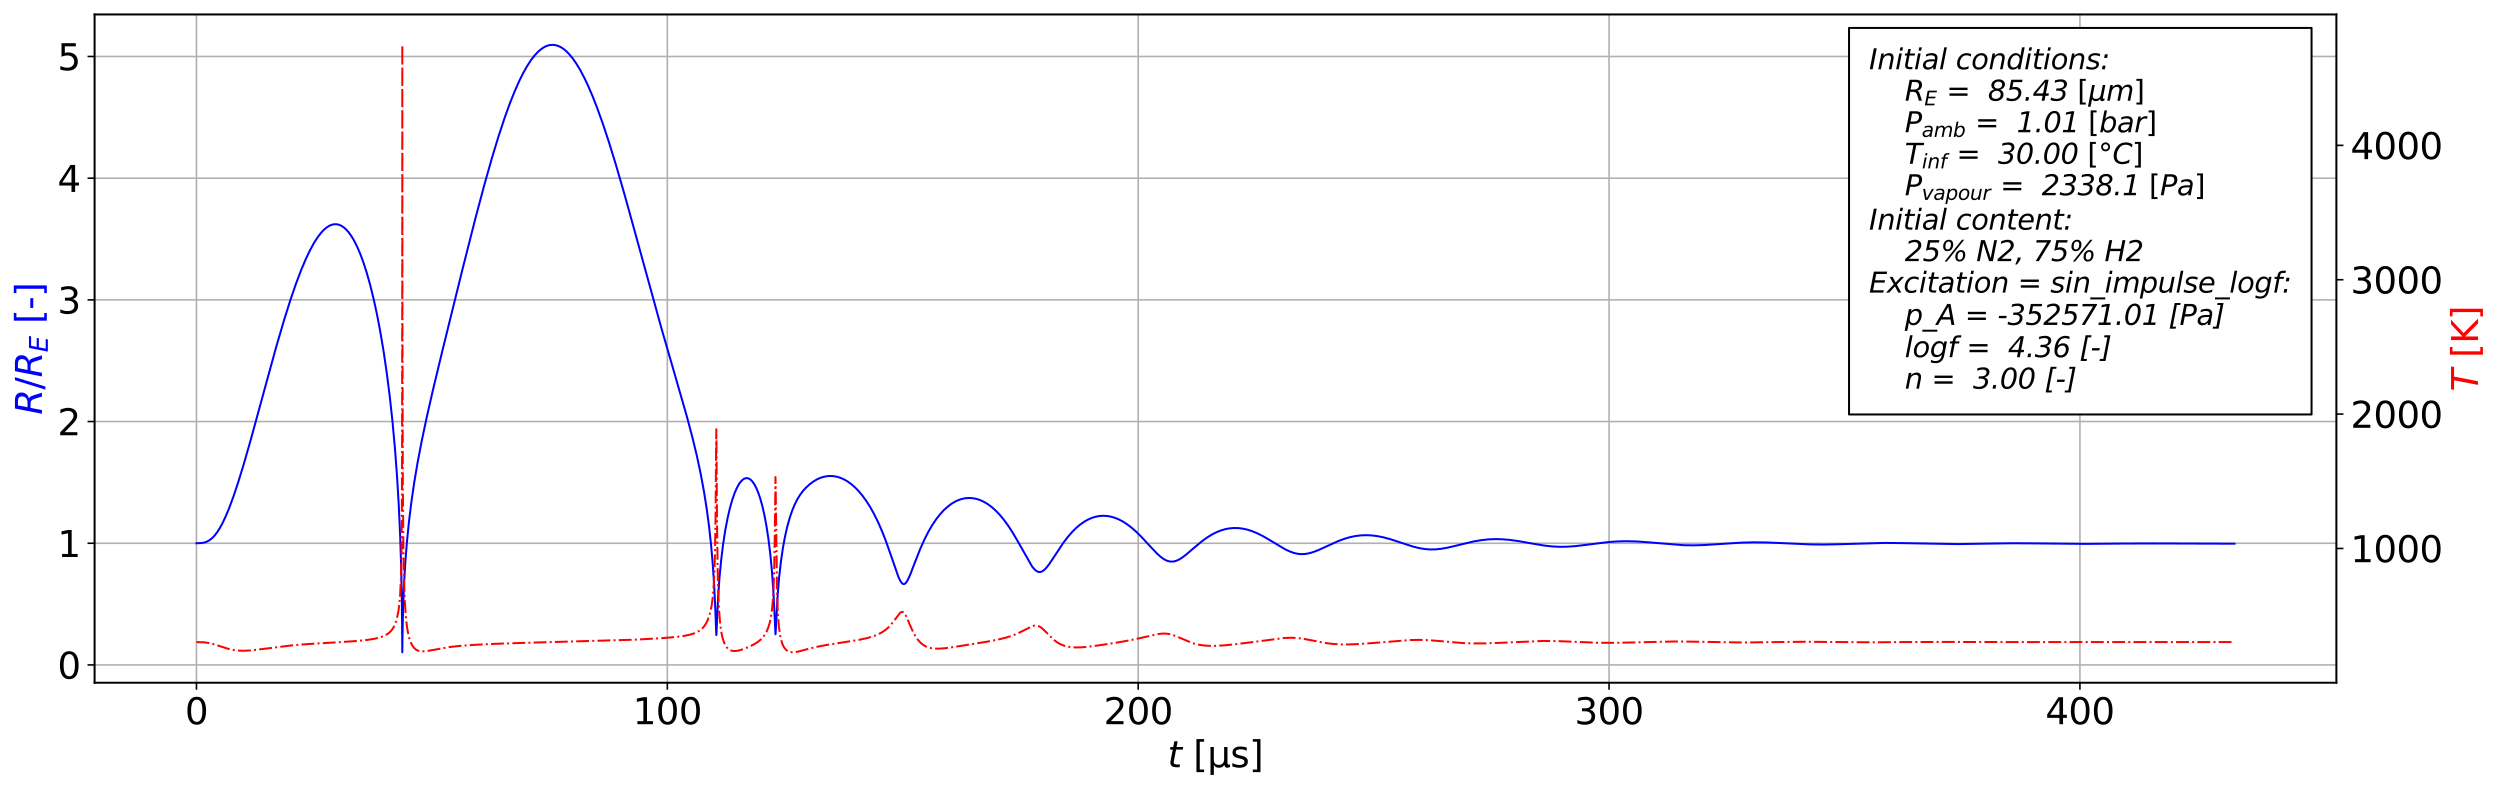<?xml version="1.0" encoding="utf-8" standalone="no"?>
<!DOCTYPE svg PUBLIC "-//W3C//DTD SVG 1.1//EN"
  "http://www.w3.org/Graphics/SVG/1.1/DTD/svg11.dtd">
<svg xmlns:xlink="http://www.w3.org/1999/xlink" width="1244.504pt" height="392.921pt" viewBox="0 0 1244.504 392.921" xmlns="http://www.w3.org/2000/svg" version="1.1">
 <defs>
  <style type="text/css">*{stroke-linejoin: round; stroke-linecap: butt}</style>
 </defs>
 <g id="figure_1">
  <g id="patch_1">
   <path d="M 0 392.921 
L 1244.504 392.921 
L 1244.504 0 
L 0 0 
z
" style="fill: #ffffff"/>
  </g>
  <g id="axes_1">
   <g id="patch_2">
    <path d="M 47.073 339.84 
L 1163.073 339.84 
L 1163.073 7.2 
L 47.073 7.2 
z
" style="fill: #ffffff"/>
   </g>
   <g id="matplotlib.axis_1">
    <g id="xtick_1">
     <g id="line2d_1">
      <path d="M 97.8 339.84 
L 97.8 7.2 
" clip-path="url(#p2840d0758e)" style="fill: none; stroke: #b0b0b0; stroke-width: 0.8; stroke-linecap: square"/>
     </g>
     <g id="line2d_2">
      <defs>
       <path id="mfb4a5e2dd3" d="M 0 0 
L 0 3.5 
" style="stroke: #000000; stroke-width: 0.8"/>
      </defs>
      <g>
       <use xlink:href="#mfb4a5e2dd3" x="97.8" y="339.84" style="stroke: #000000; stroke-width: 0.8"/>
      </g>
     </g>
     <g id="text_1">
      <!-- 0 -->
      <g transform="translate(92.074 360.517) scale(0.18 -0.18)">
       <defs>
        <path id="DejaVuSans-30" d="M 2034 4250 
Q 1547 4250 1301 3770 
Q 1056 3291 1056 2328 
Q 1056 1369 1301 889 
Q 1547 409 2034 409 
Q 2525 409 2770 889 
Q 3016 1369 3016 2328 
Q 3016 3291 2770 3770 
Q 2525 4250 2034 4250 
z
M 2034 4750 
Q 2819 4750 3233 4129 
Q 3647 3509 3647 2328 
Q 3647 1150 3233 529 
Q 2819 -91 2034 -91 
Q 1250 -91 836 529 
Q 422 1150 422 2328 
Q 422 3509 836 4129 
Q 1250 4750 2034 4750 
z
" transform="scale(0.016)"/>
       </defs>
       <use xlink:href="#DejaVuSans-30"/>
      </g>
     </g>
    </g>
    <g id="xtick_2">
     <g id="line2d_3">
      <path d="M 332.197 339.84 
L 332.197 7.2 
" clip-path="url(#p2840d0758e)" style="fill: none; stroke: #b0b0b0; stroke-width: 0.8; stroke-linecap: square"/>
     </g>
     <g id="line2d_4">
      <g>
       <use xlink:href="#mfb4a5e2dd3" x="332.197" y="339.84" style="stroke: #000000; stroke-width: 0.8"/>
      </g>
     </g>
     <g id="text_2">
      <!-- 100 -->
      <g transform="translate(315.019 360.517) scale(0.18 -0.18)">
       <defs>
        <path id="DejaVuSans-31" d="M 794 531 
L 1825 531 
L 1825 4091 
L 703 3866 
L 703 4441 
L 1819 4666 
L 2450 4666 
L 2450 531 
L 3481 531 
L 3481 0 
L 794 0 
L 794 531 
z
" transform="scale(0.016)"/>
       </defs>
       <use xlink:href="#DejaVuSans-31"/>
       <use xlink:href="#DejaVuSans-30" x="63.623"/>
       <use xlink:href="#DejaVuSans-30" x="127.246"/>
      </g>
     </g>
    </g>
    <g id="xtick_3">
     <g id="line2d_5">
      <path d="M 566.595 339.84 
L 566.595 7.2 
" clip-path="url(#p2840d0758e)" style="fill: none; stroke: #b0b0b0; stroke-width: 0.8; stroke-linecap: square"/>
     </g>
     <g id="line2d_6">
      <g>
       <use xlink:href="#mfb4a5e2dd3" x="566.595" y="339.84" style="stroke: #000000; stroke-width: 0.8"/>
      </g>
     </g>
     <g id="text_3">
      <!-- 200 -->
      <g transform="translate(549.416 360.517) scale(0.18 -0.18)">
       <defs>
        <path id="DejaVuSans-32" d="M 1228 531 
L 3431 531 
L 3431 0 
L 469 0 
L 469 531 
Q 828 903 1448 1529 
Q 2069 2156 2228 2338 
Q 2531 2678 2651 2914 
Q 2772 3150 2772 3378 
Q 2772 3750 2511 3984 
Q 2250 4219 1831 4219 
Q 1534 4219 1204 4116 
Q 875 4013 500 3803 
L 500 4441 
Q 881 4594 1212 4672 
Q 1544 4750 1819 4750 
Q 2544 4750 2975 4387 
Q 3406 4025 3406 3419 
Q 3406 3131 3298 2873 
Q 3191 2616 2906 2266 
Q 2828 2175 2409 1742 
Q 1991 1309 1228 531 
z
" transform="scale(0.016)"/>
       </defs>
       <use xlink:href="#DejaVuSans-32"/>
       <use xlink:href="#DejaVuSans-30" x="63.623"/>
       <use xlink:href="#DejaVuSans-30" x="127.246"/>
      </g>
     </g>
    </g>
    <g id="xtick_4">
     <g id="line2d_7">
      <path d="M 800.992 339.84 
L 800.992 7.2 
" clip-path="url(#p2840d0758e)" style="fill: none; stroke: #b0b0b0; stroke-width: 0.8; stroke-linecap: square"/>
     </g>
     <g id="line2d_8">
      <g>
       <use xlink:href="#mfb4a5e2dd3" x="800.992" y="339.84" style="stroke: #000000; stroke-width: 0.8"/>
      </g>
     </g>
     <g id="text_4">
      <!-- 300 -->
      <g transform="translate(783.813 360.517) scale(0.18 -0.18)">
       <defs>
        <path id="DejaVuSans-33" d="M 2597 2516 
Q 3050 2419 3304 2112 
Q 3559 1806 3559 1356 
Q 3559 666 3084 287 
Q 2609 -91 1734 -91 
Q 1441 -91 1130 -33 
Q 819 25 488 141 
L 488 750 
Q 750 597 1062 519 
Q 1375 441 1716 441 
Q 2309 441 2620 675 
Q 2931 909 2931 1356 
Q 2931 1769 2642 2001 
Q 2353 2234 1838 2234 
L 1294 2234 
L 1294 2753 
L 1863 2753 
Q 2328 2753 2575 2939 
Q 2822 3125 2822 3475 
Q 2822 3834 2567 4026 
Q 2313 4219 1838 4219 
Q 1578 4219 1281 4162 
Q 984 4106 628 3988 
L 628 4550 
Q 988 4650 1302 4700 
Q 1616 4750 1894 4750 
Q 2613 4750 3031 4423 
Q 3450 4097 3450 3541 
Q 3450 3153 3228 2886 
Q 3006 2619 2597 2516 
z
" transform="scale(0.016)"/>
       </defs>
       <use xlink:href="#DejaVuSans-33"/>
       <use xlink:href="#DejaVuSans-30" x="63.623"/>
       <use xlink:href="#DejaVuSans-30" x="127.246"/>
      </g>
     </g>
    </g>
    <g id="xtick_5">
     <g id="line2d_9">
      <path d="M 1035.389 339.84 
L 1035.389 7.2 
" clip-path="url(#p2840d0758e)" style="fill: none; stroke: #b0b0b0; stroke-width: 0.8; stroke-linecap: square"/>
     </g>
     <g id="line2d_10">
      <g>
       <use xlink:href="#mfb4a5e2dd3" x="1035.389" y="339.84" style="stroke: #000000; stroke-width: 0.8"/>
      </g>
     </g>
     <g id="text_5">
      <!-- 400 -->
      <g transform="translate(1018.21 360.517) scale(0.18 -0.18)">
       <defs>
        <path id="DejaVuSans-34" d="M 2419 4116 
L 825 1625 
L 2419 1625 
L 2419 4116 
z
M 2253 4666 
L 3047 4666 
L 3047 1625 
L 3713 1625 
L 3713 1100 
L 3047 1100 
L 3047 0 
L 2419 0 
L 2419 1100 
L 313 1100 
L 313 1709 
L 2253 4666 
z
" transform="scale(0.016)"/>
       </defs>
       <use xlink:href="#DejaVuSans-34"/>
       <use xlink:href="#DejaVuSans-30" x="63.623"/>
       <use xlink:href="#DejaVuSans-30" x="127.246"/>
      </g>
     </g>
    </g>
    <g id="text_6">
     <!-- $t$ [μs] -->
     <g transform="translate(581.223 381.941) scale(0.18 -0.18)">
      <defs>
       <path id="DejaVuSans-Oblique-74" d="M 2706 3500 
L 2619 3053 
L 1472 3053 
L 1100 1153 
Q 1081 1047 1072 975 
Q 1063 903 1063 863 
Q 1063 663 1183 572 
Q 1303 481 1569 481 
L 2150 481 
L 2053 0 
L 1503 0 
Q 991 0 739 200 
Q 488 400 488 806 
Q 488 878 497 964 
Q 506 1050 525 1153 
L 897 3053 
L 409 3053 
L 500 3500 
L 978 3500 
L 1172 4494 
L 1747 4494 
L 1556 3500 
L 2706 3500 
z
" transform="scale(0.016)"/>
       <path id="DejaVuSans-20" transform="scale(0.016)"/>
       <path id="DejaVuSans-5b" d="M 550 4863 
L 1875 4863 
L 1875 4416 
L 1125 4416 
L 1125 -397 
L 1875 -397 
L 1875 -844 
L 550 -844 
L 550 4863 
z
" transform="scale(0.016)"/>
       <path id="DejaVuSans-3bc" d="M 544 -1331 
L 544 3500 
L 1119 3500 
L 1119 1325 
Q 1119 872 1334 640 
Q 1550 409 1972 409 
Q 2434 409 2667 671 
Q 2900 934 2900 1459 
L 2900 3500 
L 3475 3500 
L 3475 806 
Q 3475 619 3529 530 
Q 3584 441 3700 441 
Q 3728 441 3778 458 
Q 3828 475 3916 513 
L 3916 50 
Q 3788 -22 3673 -56 
Q 3559 -91 3450 -91 
Q 3234 -91 3106 31 
Q 2978 153 2931 403 
Q 2775 156 2548 32 
Q 2322 -91 2016 -91 
Q 1697 -91 1473 31 
Q 1250 153 1119 397 
L 1119 -1331 
L 544 -1331 
z
" transform="scale(0.016)"/>
       <path id="DejaVuSans-73" d="M 2834 3397 
L 2834 2853 
Q 2591 2978 2328 3040 
Q 2066 3103 1784 3103 
Q 1356 3103 1142 2972 
Q 928 2841 928 2578 
Q 928 2378 1081 2264 
Q 1234 2150 1697 2047 
L 1894 2003 
Q 2506 1872 2764 1633 
Q 3022 1394 3022 966 
Q 3022 478 2636 193 
Q 2250 -91 1575 -91 
Q 1294 -91 989 -36 
Q 684 19 347 128 
L 347 722 
Q 666 556 975 473 
Q 1284 391 1588 391 
Q 1994 391 2212 530 
Q 2431 669 2431 922 
Q 2431 1156 2273 1281 
Q 2116 1406 1581 1522 
L 1381 1569 
Q 847 1681 609 1914 
Q 372 2147 372 2553 
Q 372 3047 722 3315 
Q 1072 3584 1716 3584 
Q 2034 3584 2315 3537 
Q 2597 3491 2834 3397 
z
" transform="scale(0.016)"/>
       <path id="DejaVuSans-5d" d="M 1947 4863 
L 1947 -844 
L 622 -844 
L 622 -397 
L 1369 -397 
L 1369 4416 
L 622 4416 
L 622 4863 
L 1947 4863 
z
" transform="scale(0.016)"/>
      </defs>
      <use xlink:href="#DejaVuSans-Oblique-74" transform="translate(0 0.016)"/>
      <use xlink:href="#DejaVuSans-20" transform="translate(39.209 0.016)"/>
      <use xlink:href="#DejaVuSans-5b" transform="translate(70.996 0.016)"/>
      <use xlink:href="#DejaVuSans-3bc" transform="translate(110.01 0.016)"/>
      <use xlink:href="#DejaVuSans-73" transform="translate(173.633 0.016)"/>
      <use xlink:href="#DejaVuSans-5d" transform="translate(225.732 0.016)"/>
     </g>
    </g>
   </g>
   <g id="matplotlib.axis_2">
    <g id="ytick_1">
     <g id="line2d_11">
      <path d="M 47.073 331.007 
L 1163.073 331.007 
" clip-path="url(#p2840d0758e)" style="fill: none; stroke: #b0b0b0; stroke-width: 0.8; stroke-linecap: square"/>
     </g>
     <g id="line2d_12">
      <defs>
       <path id="m12104bfb36" d="M 0 0 
L -3.5 0 
" style="stroke: #000000; stroke-width: 0.8"/>
      </defs>
      <g>
       <use xlink:href="#m12104bfb36" x="47.073" y="331.007" style="stroke: #000000; stroke-width: 0.8"/>
      </g>
     </g>
     <g id="text_7">
      <!-- 0 -->
      <g transform="translate(28.621 337.845) scale(0.18 -0.18)">
       <use xlink:href="#DejaVuSans-30"/>
      </g>
     </g>
    </g>
    <g id="ytick_2">
     <g id="line2d_13">
      <path d="M 47.073 270.429 
L 1163.073 270.429 
" clip-path="url(#p2840d0758e)" style="fill: none; stroke: #b0b0b0; stroke-width: 0.8; stroke-linecap: square"/>
     </g>
     <g id="line2d_14">
      <g>
       <use xlink:href="#m12104bfb36" x="47.073" y="270.429" style="stroke: #000000; stroke-width: 0.8"/>
      </g>
     </g>
     <g id="text_8">
      <!-- 1 -->
      <g transform="translate(28.621 277.268) scale(0.18 -0.18)">
       <use xlink:href="#DejaVuSans-31"/>
      </g>
     </g>
    </g>
    <g id="ytick_3">
     <g id="line2d_15">
      <path d="M 47.073 209.852 
L 1163.073 209.852 
" clip-path="url(#p2840d0758e)" style="fill: none; stroke: #b0b0b0; stroke-width: 0.8; stroke-linecap: square"/>
     </g>
     <g id="line2d_16">
      <g>
       <use xlink:href="#m12104bfb36" x="47.073" y="209.852" style="stroke: #000000; stroke-width: 0.8"/>
      </g>
     </g>
     <g id="text_9">
      <!-- 2 -->
      <g transform="translate(28.621 216.69) scale(0.18 -0.18)">
       <use xlink:href="#DejaVuSans-32"/>
      </g>
     </g>
    </g>
    <g id="ytick_4">
     <g id="line2d_17">
      <path d="M 47.073 149.274 
L 1163.073 149.274 
" clip-path="url(#p2840d0758e)" style="fill: none; stroke: #b0b0b0; stroke-width: 0.8; stroke-linecap: square"/>
     </g>
     <g id="line2d_18">
      <g>
       <use xlink:href="#m12104bfb36" x="47.073" y="149.274" style="stroke: #000000; stroke-width: 0.8"/>
      </g>
     </g>
     <g id="text_10">
      <!-- 3 -->
      <g transform="translate(28.621 156.113) scale(0.18 -0.18)">
       <use xlink:href="#DejaVuSans-33"/>
      </g>
     </g>
    </g>
    <g id="ytick_5">
     <g id="line2d_19">
      <path d="M 47.073 88.697 
L 1163.073 88.697 
" clip-path="url(#p2840d0758e)" style="fill: none; stroke: #b0b0b0; stroke-width: 0.8; stroke-linecap: square"/>
     </g>
     <g id="line2d_20">
      <g>
       <use xlink:href="#m12104bfb36" x="47.073" y="88.697" style="stroke: #000000; stroke-width: 0.8"/>
      </g>
     </g>
     <g id="text_11">
      <!-- 4 -->
      <g transform="translate(28.621 95.536) scale(0.18 -0.18)">
       <use xlink:href="#DejaVuSans-34"/>
      </g>
     </g>
    </g>
    <g id="ytick_6">
     <g id="line2d_21">
      <path d="M 47.073 28.12 
L 1163.073 28.12 
" clip-path="url(#p2840d0758e)" style="fill: none; stroke: #b0b0b0; stroke-width: 0.8; stroke-linecap: square"/>
     </g>
     <g id="line2d_22">
      <g>
       <use xlink:href="#m12104bfb36" x="47.073" y="28.12" style="stroke: #000000; stroke-width: 0.8"/>
      </g>
     </g>
     <g id="text_12">
      <!-- 5 -->
      <g transform="translate(28.621 34.958) scale(0.18 -0.18)">
       <defs>
        <path id="DejaVuSans-35" d="M 691 4666 
L 3169 4666 
L 3169 4134 
L 1269 4134 
L 1269 2991 
Q 1406 3038 1543 3061 
Q 1681 3084 1819 3084 
Q 2600 3084 3056 2656 
Q 3513 2228 3513 1497 
Q 3513 744 3044 326 
Q 2575 -91 1722 -91 
Q 1428 -91 1123 -41 
Q 819 9 494 109 
L 494 744 
Q 775 591 1075 516 
Q 1375 441 1709 441 
Q 2250 441 2565 725 
Q 2881 1009 2881 1497 
Q 2881 1984 2565 2268 
Q 2250 2553 1709 2553 
Q 1456 2553 1204 2497 
Q 953 2441 691 2322 
L 691 4666 
z
" transform="scale(0.016)"/>
       </defs>
       <use xlink:href="#DejaVuSans-35"/>
      </g>
     </g>
    </g>
    <g id="text_13">
     <!-- $R/R_E$ [-] -->
     <g style="fill: #0000ff" transform="translate(20.877 206.46) rotate(-90) scale(0.18 -0.18)">
      <defs>
       <path id="DejaVuSans-Oblique-52" d="M 1613 4147 
L 1294 2491 
L 2106 2491 
Q 2584 2491 2879 2755 
Q 3175 3019 3175 3444 
Q 3175 3784 2976 3965 
Q 2778 4147 2406 4147 
L 1613 4147 
z
M 2772 2241 
Q 2972 2194 3105 2009 
Q 3238 1825 3413 1275 
L 3809 0 
L 3144 0 
L 2778 1197 
Q 2638 1659 2453 1815 
Q 2269 1972 1888 1972 
L 1191 1972 
L 806 0 
L 172 0 
L 1081 4666 
L 2503 4666 
Q 3150 4666 3495 4373 
Q 3841 4081 3841 3531 
Q 3841 3044 3547 2687 
Q 3253 2331 2772 2241 
z
" transform="scale(0.016)"/>
       <path id="DejaVuSans-2f" d="M 1625 4666 
L 2156 4666 
L 531 -594 
L 0 -594 
L 1625 4666 
z
" transform="scale(0.016)"/>
       <path id="DejaVuSans-Oblique-45" d="M 1081 4666 
L 4031 4666 
L 3928 4134 
L 1606 4134 
L 1338 2753 
L 3566 2753 
L 3463 2222 
L 1234 2222 
L 909 531 
L 3284 531 
L 3181 0 
L 172 0 
L 1081 4666 
z
" transform="scale(0.016)"/>
       <path id="DejaVuSans-2d" d="M 313 2009 
L 1997 2009 
L 1997 1497 
L 313 1497 
L 313 2009 
z
" transform="scale(0.016)"/>
      </defs>
      <use xlink:href="#DejaVuSans-Oblique-52" transform="translate(0 0.016)"/>
      <use xlink:href="#DejaVuSans-2f" transform="translate(69.482 0.016)"/>
      <use xlink:href="#DejaVuSans-Oblique-52" transform="translate(103.174 0.016)"/>
      <use xlink:href="#DejaVuSans-Oblique-45" transform="translate(172.656 -16.391) scale(0.7)"/>
      <use xlink:href="#DejaVuSans-20" transform="translate(219.619 0.016)"/>
      <use xlink:href="#DejaVuSans-5b" transform="translate(251.406 0.016)"/>
      <use xlink:href="#DejaVuSans-2d" transform="translate(290.42 0.016)"/>
      <use xlink:href="#DejaVuSans-5d" transform="translate(326.504 0.016)"/>
     </g>
    </g>
   </g>
   <g id="line2d_23">
    <path d="M 97.8 270.429 
L 100.325 270.327 
L 101.821 270.042 
L 103.093 269.578 
L 104.261 268.926 
L 105.445 268.013 
L 106.699 266.745 
L 107.978 265.119 
L 109.309 263.068 
L 110.724 260.496 
L 112.391 256.974 
L 114.128 252.787 
L 116.211 247.155 
L 118.504 240.301 
L 121.301 231.206 
L 124.807 218.986 
L 130.129 199.515 
L 137.456 172.835 
L 141.312 159.656 
L 144.515 149.482 
L 147.363 141.184 
L 149.974 134.294 
L 152.349 128.696 
L 154.413 124.397 
L 156.166 121.186 
L 157.92 118.404 
L 159.673 116.07 
L 161.113 114.502 
L 162.554 113.26 
L 163.93 112.389 
L 165.112 111.892 
L 166.295 111.634 
L 167.494 111.623 
L 168.692 111.87 
L 169.89 112.379 
L 171.088 113.158 
L 172.287 114.213 
L 173.485 115.55 
L 174.923 117.539 
L 176.361 119.959 
L 177.799 122.827 
L 179.356 126.455 
L 180.95 130.766 
L 182.544 135.712 
L 184.27 141.834 
L 185.929 148.54 
L 187.614 156.271 
L 189.271 164.9 
L 190.937 174.785 
L 192.523 185.576 
L 194.029 197.427 
L 195.359 209.646 
L 196.584 223.007 
L 197.636 236.98 
L 198.515 251.668 
L 199.218 267.178 
L 199.741 283.741 
L 200.083 301.817 
L 200.256 323.321 
L 200.268 324.72 
L 200.339 317.947 
L 200.627 303.707 
L 201.096 291.456 
L 201.745 280.24 
L 202.565 269.811 
L 203.588 259.638 
L 204.799 249.808 
L 206.223 240.065 
L 207.881 230.249 
L 209.874 219.801 
L 212.252 208.512 
L 215.479 194.339 
L 220.316 174.202 
L 230.371 133.467 
L 236.785 108.226 
L 241.277 91.396 
L 244.891 78.647 
L 248.166 67.879 
L 251.13 58.894 
L 253.813 51.465 
L 256.193 45.488 
L 258.511 40.261 
L 260.575 36.128 
L 262.347 32.988 
L 264.393 29.846 
L 266.133 27.593 
L 267.874 25.733 
L 269.614 24.272 
L 271.224 23.279 
L 272.448 22.757 
L 273.673 22.437 
L 275.117 22.32 
L 276.255 22.425 
L 277.343 22.689 
L 278.432 23.111 
L 279.521 23.691 
L 280.819 24.587 
L 282.117 25.704 
L 283.415 27.039 
L 285.302 29.361 
L 286.904 31.678 
L 288.679 34.61 
L 290.788 38.569 
L 292.631 42.438 
L 294.862 47.602 
L 297.092 53.261 
L 299.881 60.976 
L 303.111 70.706 
L 306.648 82.183 
L 310.628 95.894 
L 315.934 115.022 
L 329.453 164.107 
L 336.082 187.008 
L 341.92 207.329 
L 344.755 218.013 
L 346.951 227.158 
L 348.796 235.815 
L 350.361 244.23 
L 351.755 252.978 
L 352.91 261.594 
L 353.954 271.071 
L 354.823 281.011 
L 355.537 291.833 
L 356.092 303.723 
L 356.583 316.161 
L 356.654 315.559 
L 356.869 310.298 
L 357.459 297.642 
L 358.143 287.794 
L 358.969 279.039 
L 359.94 271.099 
L 361.019 264.082 
L 362.139 258.17 
L 363.353 252.937 
L 364.548 248.736 
L 365.692 245.464 
L 366.847 242.818 
L 367.889 240.95 
L 368.838 239.657 
L 369.787 238.739 
L 370.63 238.232 
L 371.452 238.015 
L 372.151 238.047 
L 372.906 238.307 
L 373.705 238.842 
L 374.545 239.702 
L 375.405 240.908 
L 376.346 242.629 
L 377.347 244.955 
L 378.379 247.936 
L 379.433 251.678 
L 380.487 256.251 
L 381.529 261.776 
L 382.534 268.343 
L 383.469 275.994 
L 384.282 284.514 
L 384.976 294.192 
L 385.543 305.351 
L 386.032 315.716 
L 386.08 315.502 
L 386.21 313.394 
L 387.132 296.067 
L 387.866 287.302 
L 388.723 279.688 
L 389.698 272.972 
L 390.763 267.158 
L 391.904 262.128 
L 393.07 257.938 
L 394.341 254.198 
L 395.555 251.258 
L 396.886 248.6 
L 398.276 246.328 
L 399.696 244.427 
L 401.21 242.756 
L 403.017 241.107 
L 404.801 239.77 
L 406.62 238.684 
L 408.277 237.929 
L 409.934 237.39 
L 411.592 237.061 
L 413.249 236.94 
L 414.984 237.033 
L 416.731 237.353 
L 418.339 237.85 
L 420.268 238.704 
L 421.906 239.655 
L 423.673 240.918 
L 425.528 242.519 
L 427.38 244.412 
L 429.329 246.736 
L 431.332 249.503 
L 433.192 252.443 
L 435.161 255.975 
L 437.147 260.011 
L 439.062 264.391 
L 441.119 269.658 
L 443.419 276.199 
L 447.228 287.172 
L 448.188 289.196 
L 448.887 290.199 
L 449.432 290.636 
L 449.891 290.749 
L 450.343 290.629 
L 450.831 290.254 
L 451.437 289.472 
L 452.192 288.103 
L 453.267 285.64 
L 455.44 279.964 
L 458.129 273.166 
L 460.221 268.492 
L 462.156 264.694 
L 464.082 261.385 
L 466.002 258.521 
L 467.944 256.029 
L 469.834 253.964 
L 471.677 252.27 
L 473.577 250.831 
L 475.264 249.806 
L 477.118 248.939 
L 479.011 248.325 
L 480.737 247.998 
L 482.529 247.888 
L 484.25 248.002 
L 486.091 248.358 
L 487.932 248.957 
L 489.735 249.78 
L 491.656 250.917 
L 493.671 252.404 
L 495.621 254.134 
L 497.58 256.166 
L 499.691 258.695 
L 501.848 261.643 
L 504.145 265.183 
L 506.614 269.406 
L 513.796 282.032 
L 514.984 283.452 
L 515.889 284.217 
L 516.706 284.633 
L 517.446 284.768 
L 518.193 284.672 
L 518.956 284.341 
L 519.827 283.706 
L 520.862 282.653 
L 522.193 280.949 
L 524.228 277.923 
L 529.258 270.329 
L 531.516 267.356 
L 533.683 264.851 
L 535.772 262.771 
L 537.646 261.18 
L 539.704 259.726 
L 541.575 258.664 
L 543.522 257.814 
L 545.275 257.265 
L 547.207 256.893 
L 548.97 256.761 
L 550.962 256.847 
L 552.783 257.141 
L 554.761 257.688 
L 556.696 258.45 
L 558.797 259.528 
L 560.924 260.876 
L 563.216 262.609 
L 565.523 264.625 
L 568.309 267.373 
L 572.195 271.573 
L 575.923 275.516 
L 577.896 277.284 
L 579.442 278.383 
L 580.778 279.069 
L 582.033 279.458 
L 583.187 279.583 
L 584.375 279.48 
L 585.592 279.145 
L 586.888 278.56 
L 588.446 277.604 
L 590.392 276.135 
L 593.636 273.36 
L 597.94 269.735 
L 600.737 267.679 
L 603.188 266.15 
L 605.479 264.974 
L 607.77 264.054 
L 610.061 263.391 
L 612.124 263.014 
L 614.186 262.843 
L 616.472 262.889 
L 618.718 263.168 
L 620.99 263.677 
L 623.261 264.4 
L 625.973 265.522 
L 628.836 266.968 
L 632.395 269.042 
L 639.825 273.473 
L 642.155 274.564 
L 644.206 275.279 
L 646.023 275.68 
L 647.796 275.843 
L 649.467 275.787 
L 651.336 275.499 
L 653.399 274.941 
L 655.852 274.028 
L 659.17 272.538 
L 666.194 269.342 
L 669.341 268.184 
L 671.999 267.414 
L 674.742 266.842 
L 677.486 266.508 
L 680.229 266.411 
L 682.972 266.545 
L 685.908 266.928 
L 688.823 267.528 
L 692.323 268.483 
L 697.077 270.039 
L 703.363 272.075 
L 706.513 272.858 
L 709.166 273.303 
L 711.81 273.515 
L 714.46 273.488 
L 717.219 273.222 
L 720.338 272.683 
L 724.524 271.71 
L 733.684 269.516 
L 737.353 268.893 
L 740.818 268.518 
L 744.19 268.369 
L 747.818 268.445 
L 751.447 268.745 
L 755.844 269.351 
L 762.529 270.545 
L 768.659 271.566 
L 772.682 272.014 
L 776.329 272.197 
L 779.904 272.158 
L 783.887 271.885 
L 788.978 271.294 
L 800.881 269.814 
L 805.485 269.501 
L 809.854 269.411 
L 814.662 269.54 
L 820.175 269.927 
L 838.239 271.411 
L 843.211 271.471 
L 848.557 271.307 
L 855.873 270.834 
L 866.824 270.134 
L 872.954 269.973 
L 879.288 270.037 
L 887.228 270.37 
L 901.476 271.014 
L 908.332 271.072 
L 915.936 270.907 
L 938.173 270.267 
L 946.843 270.356 
L 974.652 270.85 
L 986.802 270.646 
L 1001.979 270.428 
L 1014.024 270.506 
L 1038.382 270.743 
L 1056.438 270.576 
L 1072.623 270.52 
L 1112.346 270.644 
L 1112.346 270.644 
" clip-path="url(#p2840d0758e)" style="fill: none; stroke: #0000ff; stroke-linecap: square"/>
   </g>
   <g id="patch_3">
    <path d="M 47.073 339.84 
L 47.073 7.2 
" style="fill: none; stroke: #000000; stroke-width: 0.8; stroke-linejoin: miter; stroke-linecap: square"/>
   </g>
   <g id="patch_4">
    <path d="M 1163.073 339.84 
L 1163.073 7.2 
" style="fill: none; stroke: #000000; stroke-width: 0.8; stroke-linejoin: miter; stroke-linecap: square"/>
   </g>
   <g id="patch_5">
    <path d="M 47.073 339.84 
L 1163.073 339.84 
" style="fill: none; stroke: #000000; stroke-width: 0.8; stroke-linejoin: miter; stroke-linecap: square"/>
   </g>
   <g id="patch_6">
    <path d="M 47.073 7.2 
L 1163.073 7.2 
" style="fill: none; stroke: #000000; stroke-width: 0.8; stroke-linejoin: miter; stroke-linecap: square"/>
   </g>
   <g id="text_14">
    <g id="patch_7">
     <path d="M 920.452 206.332 
L 1150.693 206.332 
L 1150.693 13.892 
L 920.452 13.892 
z
" style="fill: #ffffff; stroke: #000000; stroke-linejoin: miter"/>
    </g>
    <!-- Initial conditions: -->
    <g transform="translate(930.392 34.47) scale(0.14 -0.14)">
     <defs>
      <path id="DejaVuSans-Oblique-49" d="M 1081 4666 
L 1716 4666 
L 806 0 
L 172 0 
L 1081 4666 
z
" transform="scale(0.016)"/>
      <path id="DejaVuSans-Oblique-6e" d="M 3566 2113 
L 3156 0 
L 2578 0 
L 2988 2091 
Q 3016 2238 3031 2350 
Q 3047 2463 3047 2528 
Q 3047 2791 2881 2937 
Q 2716 3084 2419 3084 
Q 1956 3084 1622 2776 
Q 1288 2469 1184 1941 
L 800 0 
L 225 0 
L 903 3500 
L 1478 3500 
L 1363 2950 
Q 1603 3253 1940 3418 
Q 2278 3584 2650 3584 
Q 3113 3584 3367 3334 
Q 3622 3084 3622 2631 
Q 3622 2519 3608 2391 
Q 3594 2263 3566 2113 
z
" transform="scale(0.016)"/>
      <path id="DejaVuSans-Oblique-69" d="M 1172 4863 
L 1747 4863 
L 1606 4134 
L 1031 4134 
L 1172 4863 
z
M 909 3500 
L 1484 3500 
L 800 0 
L 225 0 
L 909 3500 
z
" transform="scale(0.016)"/>
      <path id="DejaVuSans-Oblique-61" d="M 3438 1997 
L 3047 0 
L 2472 0 
L 2578 531 
Q 2325 219 2001 64 
Q 1678 -91 1281 -91 
Q 834 -91 548 182 
Q 263 456 263 884 
Q 263 1497 752 1853 
Q 1241 2209 2100 2209 
L 2900 2209 
L 2931 2363 
Q 2938 2388 2941 2417 
Q 2944 2447 2944 2509 
Q 2944 2788 2717 2942 
Q 2491 3097 2081 3097 
Q 1800 3097 1504 3025 
Q 1209 2953 897 2809 
L 997 3341 
Q 1322 3463 1633 3523 
Q 1944 3584 2234 3584 
Q 2853 3584 3176 3315 
Q 3500 3047 3500 2534 
Q 3500 2431 3484 2292 
Q 3469 2153 3438 1997 
z
M 2816 1759 
L 2241 1759 
Q 1534 1759 1195 1570 
Q 856 1381 856 984 
Q 856 709 1029 553 
Q 1203 397 1509 397 
Q 1978 397 2328 733 
Q 2678 1069 2791 1631 
L 2816 1759 
z
" transform="scale(0.016)"/>
      <path id="DejaVuSans-Oblique-6c" d="M 1172 4863 
L 1747 4863 
L 800 0 
L 225 0 
L 1172 4863 
z
" transform="scale(0.016)"/>
      <path id="DejaVuSans-Oblique-20" transform="scale(0.016)"/>
      <path id="DejaVuSans-Oblique-63" d="M 3431 3366 
L 3316 2797 
Q 3109 2947 2876 3022 
Q 2644 3097 2394 3097 
Q 2119 3097 1870 3000 
Q 1622 2903 1453 2725 
Q 1184 2453 1037 2087 
Q 891 1722 891 1331 
Q 891 859 1127 628 
Q 1363 397 1844 397 
Q 2081 397 2348 469 
Q 2616 541 2906 684 
L 2797 116 
Q 2547 13 2283 -39 
Q 2019 -91 1741 -91 
Q 1044 -91 669 257 
Q 294 606 294 1253 
Q 294 1797 489 2255 
Q 684 2713 1069 3078 
Q 1331 3328 1684 3456 
Q 2038 3584 2456 3584 
Q 2700 3584 2940 3529 
Q 3181 3475 3431 3366 
z
" transform="scale(0.016)"/>
      <path id="DejaVuSans-Oblique-6f" d="M 1625 -91 
Q 1009 -91 651 289 
Q 294 669 294 1325 
Q 294 1706 417 2101 
Q 541 2497 738 2766 
Q 1047 3184 1428 3384 
Q 1809 3584 2291 3584 
Q 2888 3584 3255 3212 
Q 3622 2841 3622 2241 
Q 3622 1825 3500 1412 
Q 3378 1000 3181 728 
Q 2875 309 2494 109 
Q 2113 -91 1625 -91 
z
M 891 1344 
Q 891 869 1089 633 
Q 1288 397 1691 397 
Q 2269 397 2648 901 
Q 3028 1406 3028 2181 
Q 3028 2634 2825 2865 
Q 2622 3097 2228 3097 
Q 1903 3097 1650 2945 
Q 1397 2794 1197 2484 
Q 1050 2253 970 1956 
Q 891 1659 891 1344 
z
" transform="scale(0.016)"/>
      <path id="DejaVuSans-Oblique-64" d="M 2675 525 
Q 2444 222 2128 65 
Q 1813 -91 1428 -91 
Q 903 -91 598 267 
Q 294 625 294 1247 
Q 294 1766 478 2236 
Q 663 2706 1013 3078 
Q 1244 3325 1534 3454 
Q 1825 3584 2144 3584 
Q 2481 3584 2739 3421 
Q 2997 3259 3138 2956 
L 3513 4863 
L 4091 4863 
L 3144 0 
L 2566 0 
L 2675 525 
z
M 891 1350 
Q 891 897 1095 644 
Q 1300 391 1663 391 
Q 1931 391 2161 520 
Q 2391 650 2566 903 
Q 2750 1166 2856 1509 
Q 2963 1853 2963 2188 
Q 2963 2622 2758 2865 
Q 2553 3109 2194 3109 
Q 1922 3109 1687 2981 
Q 1453 2853 1288 2613 
Q 1106 2353 998 2009 
Q 891 1666 891 1350 
z
" transform="scale(0.016)"/>
      <path id="DejaVuSans-Oblique-73" d="M 3200 3397 
L 3091 2853 
Q 2863 2978 2609 3040 
Q 2356 3103 2088 3103 
Q 1634 3103 1373 2948 
Q 1113 2794 1113 2528 
Q 1113 2219 1719 2053 
Q 1766 2041 1788 2034 
L 1972 1978 
Q 2547 1819 2739 1644 
Q 2931 1469 2931 1166 
Q 2931 609 2489 259 
Q 2047 -91 1331 -91 
Q 1053 -91 747 -37 
Q 441 16 72 128 
L 184 722 
Q 500 559 806 475 
Q 1113 391 1394 391 
Q 1816 391 2080 572 
Q 2344 753 2344 1031 
Q 2344 1331 1650 1516 
L 1591 1531 
L 1394 1581 
Q 956 1697 753 1886 
Q 550 2075 550 2369 
Q 550 2928 970 3256 
Q 1391 3584 2113 3584 
Q 2397 3584 2667 3537 
Q 2938 3491 3200 3397 
z
" transform="scale(0.016)"/>
      <path id="DejaVuSans-Oblique-3a" d="M 978 3309 
L 1638 3309 
L 1484 2516 
L 825 2516 
L 978 3309 
z
M 488 794 
L 1147 794 
L 991 0 
L 331 0 
L 488 794 
z
" transform="scale(0.016)"/>
     </defs>
     <use xlink:href="#DejaVuSans-Oblique-49"/>
     <use xlink:href="#DejaVuSans-Oblique-6e" x="29.492"/>
     <use xlink:href="#DejaVuSans-Oblique-69" x="92.871"/>
     <use xlink:href="#DejaVuSans-Oblique-74" x="120.654"/>
     <use xlink:href="#DejaVuSans-Oblique-69" x="159.863"/>
     <use xlink:href="#DejaVuSans-Oblique-61" x="187.646"/>
     <use xlink:href="#DejaVuSans-Oblique-6c" x="248.926"/>
     <use xlink:href="#DejaVuSans-Oblique-20" x="276.709"/>
     <use xlink:href="#DejaVuSans-Oblique-63" x="308.496"/>
     <use xlink:href="#DejaVuSans-Oblique-6f" x="363.477"/>
     <use xlink:href="#DejaVuSans-Oblique-6e" x="424.658"/>
     <use xlink:href="#DejaVuSans-Oblique-64" x="488.037"/>
     <use xlink:href="#DejaVuSans-Oblique-69" x="551.514"/>
     <use xlink:href="#DejaVuSans-Oblique-74" x="579.297"/>
     <use xlink:href="#DejaVuSans-Oblique-69" x="618.506"/>
     <use xlink:href="#DejaVuSans-Oblique-6f" x="646.289"/>
     <use xlink:href="#DejaVuSans-Oblique-6e" x="707.471"/>
     <use xlink:href="#DejaVuSans-Oblique-73" x="770.85"/>
     <use xlink:href="#DejaVuSans-Oblique-3a" x="822.949"/>
    </g>
    <!--     $R_E$ =  85.43 $[\mu m]$ -->
    <g transform="translate(930.392 50.149) scale(0.14 -0.14)">
     <defs>
      <path id="DejaVuSans-Oblique-3d" d="M 678 2906 
L 4684 2906 
L 4684 2381 
L 678 2381 
L 678 2906 
z
M 678 1631 
L 4684 1631 
L 4684 1100 
L 678 1100 
L 678 1631 
z
" transform="scale(0.016)"/>
      <path id="DejaVuSans-Oblique-38" d="M 2847 1416 
Q 2847 1769 2600 1992 
Q 2353 2216 1953 2216 
Q 1466 2216 1148 1923 
Q 831 1631 831 1184 
Q 831 828 1073 618 
Q 1316 409 1728 409 
Q 2219 409 2533 693 
Q 2847 978 2847 1416 
z
M 3169 3591 
Q 3169 3888 2950 4069 
Q 2731 4250 2369 4250 
Q 1941 4250 1664 4009 
Q 1388 3769 1388 3406 
Q 1388 3094 1605 2903 
Q 1822 2713 2181 2713 
Q 2613 2713 2891 2961 
Q 3169 3209 3169 3591 
z
M 2741 2456 
Q 3094 2322 3281 2050 
Q 3469 1778 3469 1394 
Q 3469 747 2969 328 
Q 2469 -91 1678 -91 
Q 1006 -91 609 239 
Q 213 569 213 1119 
Q 213 1619 553 2008 
Q 894 2397 1441 2503 
Q 1113 2616 941 2852 
Q 769 3088 769 3425 
Q 769 3991 1239 4370 
Q 1709 4750 2431 4750 
Q 3034 4750 3414 4442 
Q 3794 4134 3794 3659 
Q 3794 3247 3511 2923 
Q 3228 2600 2741 2456 
z
" transform="scale(0.016)"/>
      <path id="DejaVuSans-Oblique-35" d="M 3719 4666 
L 3622 4141 
L 1691 4141 
L 1466 2988 
Q 1609 3034 1757 3056 
Q 1906 3078 2059 3078 
Q 2706 3078 3081 2731 
Q 3456 2384 3456 1791 
Q 3456 1375 3264 994 
Q 3072 613 2719 325 
Q 2469 125 2108 17 
Q 1747 -91 1319 -91 
Q 1038 -91 744 -41 
Q 450 9 128 109 
L 244 697 
Q 531 556 820 486 
Q 1109 416 1403 416 
Q 2013 416 2411 781 
Q 2809 1147 2809 1697 
Q 2809 2103 2548 2328 
Q 2288 2553 1819 2553 
Q 1572 2553 1305 2495 
Q 1038 2438 756 2322 
L 1209 4666 
L 3719 4666 
z
" transform="scale(0.016)"/>
      <path id="DejaVuSans-Oblique-2e" d="M 525 794 
L 1184 794 
L 1031 0 
L 372 0 
L 525 794 
z
" transform="scale(0.016)"/>
      <path id="DejaVuSans-Oblique-34" d="M 2753 4666 
L 3547 4666 
L 2950 1625 
L 3616 1625 
L 3513 1100 
L 2847 1100 
L 2638 0 
L 2009 0 
L 2222 1100 
L 116 1100 
L 238 1709 
L 2753 4666 
z
M 2809 4116 
L 728 1625 
L 2322 1625 
L 2809 4116 
z
" transform="scale(0.016)"/>
      <path id="DejaVuSans-Oblique-33" d="M 1013 4550 
Q 1356 4650 1679 4700 
Q 2003 4750 2316 4750 
Q 2934 4750 3296 4475 
Q 3659 4200 3659 3738 
Q 3659 3284 3373 2959 
Q 3088 2634 2584 2516 
Q 2978 2403 3162 2165 
Q 3347 1928 3347 1538 
Q 3347 1163 3167 834 
Q 2988 506 2650 269 
Q 2394 88 2037 -1 
Q 1681 -91 1216 -91 
Q 922 -91 622 -33 
Q 322 25 13 141 
L 128 738 
Q 422 575 720 495 
Q 1019 416 1331 416 
Q 1947 416 2330 733 
Q 2713 1050 2713 1556 
Q 2713 1881 2469 2057 
Q 2225 2234 1772 2234 
L 1228 2234 
L 1325 2747 
L 1900 2747 
Q 2419 2747 2717 2984 
Q 3016 3222 3016 3628 
Q 3016 3922 2797 4083 
Q 2578 4244 2181 4244 
Q 1881 4244 1567 4180 
Q 1253 4116 916 3988 
L 1013 4550 
z
" transform="scale(0.016)"/>
      <path id="DejaVuSans-Oblique-3bc" d="M -84 -1331 
L 856 3500 
L 1434 3500 
L 1009 1322 
Q 997 1256 987 1175 
Q 978 1094 978 1013 
Q 978 722 1161 565 
Q 1344 409 1684 409 
Q 2147 409 2431 671 
Q 2716 934 2816 1459 
L 3213 3500 
L 3788 3500 
L 3266 809 
Q 3253 750 3248 706 
Q 3244 663 3244 628 
Q 3244 531 3283 486 
Q 3322 441 3406 441 
Q 3438 441 3492 456 
Q 3547 472 3647 513 
L 3559 50 
Q 3422 -19 3297 -55 
Q 3172 -91 3053 -91 
Q 2847 -91 2730 40 
Q 2613 172 2613 403 
Q 2438 153 2195 31 
Q 1953 -91 1625 -91 
Q 1334 -91 1117 43 
Q 900 178 831 397 
L 494 -1331 
L -84 -1331 
z
" transform="scale(0.016)"/>
      <path id="DejaVuSans-Oblique-6d" d="M 5747 2113 
L 5338 0 
L 4763 0 
L 5166 2094 
Q 5191 2228 5203 2325 
Q 5216 2422 5216 2491 
Q 5216 2772 5059 2928 
Q 4903 3084 4622 3084 
Q 4203 3084 3875 2770 
Q 3547 2456 3450 1953 
L 3066 0 
L 2491 0 
L 2900 2094 
Q 2925 2209 2937 2307 
Q 2950 2406 2950 2484 
Q 2950 2769 2794 2926 
Q 2638 3084 2363 3084 
Q 1938 3084 1609 2770 
Q 1281 2456 1184 1953 
L 800 0 
L 225 0 
L 909 3500 
L 1484 3500 
L 1375 2956 
Q 1609 3263 1923 3423 
Q 2238 3584 2597 3584 
Q 2978 3584 3223 3384 
Q 3469 3184 3519 2828 
Q 3781 3197 4126 3390 
Q 4472 3584 4856 3584 
Q 5306 3584 5551 3325 
Q 5797 3066 5797 2591 
Q 5797 2488 5784 2364 
Q 5772 2241 5747 2113 
z
" transform="scale(0.016)"/>
     </defs>
     <use xlink:href="#DejaVuSans-Oblique-20" transform="translate(0 0.016)"/>
     <use xlink:href="#DejaVuSans-Oblique-20" transform="translate(31.787 0.016)"/>
     <use xlink:href="#DejaVuSans-Oblique-20" transform="translate(63.574 0.016)"/>
     <use xlink:href="#DejaVuSans-Oblique-20" transform="translate(95.361 0.016)"/>
     <use xlink:href="#DejaVuSans-Oblique-52" transform="translate(127.148 0.016)"/>
     <use xlink:href="#DejaVuSans-Oblique-45" transform="translate(196.631 -16.391) scale(0.7)"/>
     <use xlink:href="#DejaVuSans-Oblique-20" transform="translate(243.594 0.016)"/>
     <use xlink:href="#DejaVuSans-Oblique-3d" transform="translate(275.381 0.016)"/>
     <use xlink:href="#DejaVuSans-Oblique-20" transform="translate(359.17 0.016)"/>
     <use xlink:href="#DejaVuSans-Oblique-20" transform="translate(390.957 0.016)"/>
     <use xlink:href="#DejaVuSans-Oblique-38" transform="translate(422.744 0.016)"/>
     <use xlink:href="#DejaVuSans-Oblique-35" transform="translate(486.367 0.016)"/>
     <use xlink:href="#DejaVuSans-Oblique-2e" transform="translate(549.99 0.016)"/>
     <use xlink:href="#DejaVuSans-Oblique-34" transform="translate(581.777 0.016)"/>
     <use xlink:href="#DejaVuSans-Oblique-33" transform="translate(645.4 0.016)"/>
     <use xlink:href="#DejaVuSans-Oblique-20" transform="translate(709.023 0.016)"/>
     <use xlink:href="#DejaVuSans-5b" transform="translate(740.811 0.016)"/>
     <use xlink:href="#DejaVuSans-Oblique-3bc" transform="translate(779.824 0.016)"/>
     <use xlink:href="#DejaVuSans-Oblique-6d" transform="translate(843.447 0.016)"/>
     <use xlink:href="#DejaVuSans-5d" transform="translate(940.859 0.016)"/>
    </g>
    <!--     $P_{amb}$ =  1.01 $[bar]$ -->
    <g transform="translate(930.392 65.855) scale(0.14 -0.14)">
     <defs>
      <path id="DejaVuSans-Oblique-50" d="M 1081 4666 
L 2541 4666 
Q 3178 4666 3512 4369 
Q 3847 4072 3847 3500 
Q 3847 2731 3353 2303 
Q 2859 1875 1966 1875 
L 1172 1875 
L 806 0 
L 172 0 
L 1081 4666 
z
M 1613 4147 
L 1275 2394 
L 2069 2394 
Q 2606 2394 2893 2669 
Q 3181 2944 3181 3456 
Q 3181 3784 2986 3965 
Q 2791 4147 2438 4147 
L 1613 4147 
z
" transform="scale(0.016)"/>
      <path id="DejaVuSans-Oblique-62" d="M 3169 2138 
Q 3169 2591 2961 2847 
Q 2753 3103 2388 3103 
Q 2122 3103 1889 2973 
Q 1656 2844 1484 2597 
Q 1303 2338 1198 1995 
Q 1094 1653 1094 1313 
Q 1094 881 1298 636 
Q 1503 391 1863 391 
Q 2134 391 2365 517 
Q 2597 644 2772 891 
Q 2950 1147 3059 1487 
Q 3169 1828 3169 2138 
z
M 1381 2969 
Q 1594 3256 1914 3420 
Q 2234 3584 2584 3584 
Q 3122 3584 3439 3221 
Q 3756 2859 3756 2241 
Q 3756 1734 3570 1259 
Q 3384 784 3041 416 
Q 2816 172 2522 40 
Q 2228 -91 1906 -91 
Q 1566 -91 1316 65 
Q 1066 222 909 531 
L 806 0 
L 231 0 
L 1178 4863 
L 1753 4863 
L 1381 2969 
z
" transform="scale(0.016)"/>
      <path id="DejaVuSans-Oblique-31" d="M 416 531 
L 1447 531 
L 2144 4122 
L 978 3897 
L 1088 4441 
L 2247 4666 
L 2881 4666 
L 2075 531 
L 3103 531 
L 3003 0 
L 313 0 
L 416 531 
z
" transform="scale(0.016)"/>
      <path id="DejaVuSans-Oblique-30" d="M 2444 4750 
Q 3078 4750 3414 4328 
Q 3750 3906 3750 3116 
Q 3750 2516 3592 1923 
Q 3434 1331 3150 863 
Q 2859 394 2467 151 
Q 2075 -91 1600 -91 
Q 988 -91 653 334 
Q 319 759 319 1544 
Q 319 2138 480 2733 
Q 641 3328 928 3794 
Q 1216 4263 1602 4506 
Q 1988 4750 2444 4750 
z
M 2406 4250 
Q 2169 4250 1955 4123 
Q 1741 3997 1569 3750 
Q 1281 3338 1111 2720 
Q 941 2103 941 1453 
Q 941 938 1123 673 
Q 1306 409 1663 409 
Q 1913 409 2125 536 
Q 2338 663 2509 909 
Q 2794 1319 2961 1936 
Q 3128 2553 3128 3206 
Q 3128 3722 2945 3986 
Q 2763 4250 2406 4250 
z
" transform="scale(0.016)"/>
      <path id="DejaVuSans-Oblique-72" d="M 2853 2969 
Q 2766 3016 2653 3041 
Q 2541 3066 2413 3066 
Q 1953 3066 1609 2717 
Q 1266 2369 1153 1784 
L 800 0 
L 225 0 
L 909 3500 
L 1484 3500 
L 1375 2956 
Q 1603 3259 1920 3421 
Q 2238 3584 2597 3584 
Q 2691 3584 2781 3573 
Q 2872 3563 2963 3538 
L 2853 2969 
z
" transform="scale(0.016)"/>
     </defs>
     <use xlink:href="#DejaVuSans-Oblique-20" transform="translate(0 0.016)"/>
     <use xlink:href="#DejaVuSans-Oblique-20" transform="translate(31.787 0.016)"/>
     <use xlink:href="#DejaVuSans-Oblique-20" transform="translate(63.574 0.016)"/>
     <use xlink:href="#DejaVuSans-Oblique-20" transform="translate(95.361 0.016)"/>
     <use xlink:href="#DejaVuSans-Oblique-50" transform="translate(127.148 0.016)"/>
     <use xlink:href="#DejaVuSans-Oblique-61" transform="translate(187.451 -16.391) scale(0.7)"/>
     <use xlink:href="#DejaVuSans-Oblique-6d" transform="translate(230.347 -16.391) scale(0.7)"/>
     <use xlink:href="#DejaVuSans-Oblique-62" transform="translate(298.535 -16.391) scale(0.7)"/>
     <use xlink:href="#DejaVuSans-Oblique-20" transform="translate(345.703 0.016)"/>
     <use xlink:href="#DejaVuSans-Oblique-3d" transform="translate(377.49 0.016)"/>
     <use xlink:href="#DejaVuSans-Oblique-20" transform="translate(461.279 0.016)"/>
     <use xlink:href="#DejaVuSans-Oblique-20" transform="translate(493.066 0.016)"/>
     <use xlink:href="#DejaVuSans-Oblique-31" transform="translate(524.854 0.016)"/>
     <use xlink:href="#DejaVuSans-Oblique-2e" transform="translate(588.477 0.016)"/>
     <use xlink:href="#DejaVuSans-Oblique-30" transform="translate(620.264 0.016)"/>
     <use xlink:href="#DejaVuSans-Oblique-31" transform="translate(683.887 0.016)"/>
     <use xlink:href="#DejaVuSans-Oblique-20" transform="translate(747.51 0.016)"/>
     <use xlink:href="#DejaVuSans-5b" transform="translate(779.297 0.016)"/>
     <use xlink:href="#DejaVuSans-Oblique-62" transform="translate(818.311 0.016)"/>
     <use xlink:href="#DejaVuSans-Oblique-61" transform="translate(881.787 0.016)"/>
     <use xlink:href="#DejaVuSans-Oblique-72" transform="translate(943.066 0.016)"/>
     <use xlink:href="#DejaVuSans-5d" transform="translate(984.18 0.016)"/>
    </g>
    <!--     $T_{inf}$ =  30.00 $[°C]$ -->
    <g transform="translate(930.392 81.532) scale(0.14 -0.14)">
     <defs>
      <path id="DejaVuSans-Oblique-54" d="M 378 4666 
L 4325 4666 
L 4225 4134 
L 2559 4134 
L 1759 0 
L 1125 0 
L 1925 4134 
L 275 4134 
L 378 4666 
z
" transform="scale(0.016)"/>
      <path id="DejaVuSans-Oblique-66" d="M 3059 4863 
L 2969 4384 
L 2419 4384 
Q 2106 4384 1964 4261 
Q 1822 4138 1753 3809 
L 1691 3500 
L 2638 3500 
L 2553 3053 
L 1606 3053 
L 1013 0 
L 434 0 
L 1031 3053 
L 481 3053 
L 563 3500 
L 1113 3500 
L 1159 3744 
Q 1278 4363 1576 4613 
Q 1875 4863 2516 4863 
L 3059 4863 
z
" transform="scale(0.016)"/>
      <path id="DejaVuSans-b0" d="M 1600 4347 
Q 1350 4347 1178 4173 
Q 1006 4000 1006 3750 
Q 1006 3503 1178 3333 
Q 1350 3163 1600 3163 
Q 1850 3163 2022 3333 
Q 2194 3503 2194 3750 
Q 2194 3997 2020 4172 
Q 1847 4347 1600 4347 
z
M 1600 4750 
Q 1800 4750 1984 4673 
Q 2169 4597 2303 4453 
Q 2447 4313 2519 4134 
Q 2591 3956 2591 3750 
Q 2591 3338 2302 3052 
Q 2013 2766 1594 2766 
Q 1172 2766 890 3047 
Q 609 3328 609 3750 
Q 609 4169 896 4459 
Q 1184 4750 1600 4750 
z
" transform="scale(0.016)"/>
      <path id="DejaVuSans-Oblique-43" d="M 4447 4306 
L 4319 3641 
Q 4019 3944 3683 4091 
Q 3347 4238 2956 4238 
Q 2422 4238 2017 3981 
Q 1613 3725 1319 3200 
Q 1131 2863 1032 2486 
Q 934 2109 934 1728 
Q 934 1091 1264 756 
Q 1594 422 2222 422 
Q 2656 422 3056 561 
Q 3456 700 3834 978 
L 3688 231 
Q 3316 72 2936 -9 
Q 2556 -91 2175 -91 
Q 1278 -91 773 396 
Q 269 884 269 1753 
Q 269 2309 461 2846 
Q 653 3384 1013 3828 
Q 1394 4300 1883 4525 
Q 2372 4750 3022 4750 
Q 3422 4750 3780 4639 
Q 4138 4528 4447 4306 
z
" transform="scale(0.016)"/>
     </defs>
     <use xlink:href="#DejaVuSans-Oblique-20" transform="translate(0 0.016)"/>
     <use xlink:href="#DejaVuSans-Oblique-20" transform="translate(31.787 0.016)"/>
     <use xlink:href="#DejaVuSans-Oblique-20" transform="translate(63.574 0.016)"/>
     <use xlink:href="#DejaVuSans-Oblique-20" transform="translate(95.361 0.016)"/>
     <use xlink:href="#DejaVuSans-Oblique-54" transform="translate(127.148 0.016)"/>
     <use xlink:href="#DejaVuSans-Oblique-69" transform="translate(188.232 -16.391) scale(0.7)"/>
     <use xlink:href="#DejaVuSans-Oblique-6e" transform="translate(207.681 -16.391) scale(0.7)"/>
     <use xlink:href="#DejaVuSans-Oblique-66" transform="translate(252.046 -16.391) scale(0.7)"/>
     <use xlink:href="#DejaVuSans-Oblique-20" transform="translate(279.424 0.016)"/>
     <use xlink:href="#DejaVuSans-Oblique-3d" transform="translate(311.211 0.016)"/>
     <use xlink:href="#DejaVuSans-Oblique-20" transform="translate(395 0.016)"/>
     <use xlink:href="#DejaVuSans-Oblique-20" transform="translate(426.787 0.016)"/>
     <use xlink:href="#DejaVuSans-Oblique-33" transform="translate(458.574 0.016)"/>
     <use xlink:href="#DejaVuSans-Oblique-30" transform="translate(522.197 0.016)"/>
     <use xlink:href="#DejaVuSans-Oblique-2e" transform="translate(585.82 0.016)"/>
     <use xlink:href="#DejaVuSans-Oblique-30" transform="translate(617.607 0.016)"/>
     <use xlink:href="#DejaVuSans-Oblique-30" transform="translate(681.23 0.016)"/>
     <use xlink:href="#DejaVuSans-Oblique-20" transform="translate(744.854 0.016)"/>
     <use xlink:href="#DejaVuSans-5b" transform="translate(776.641 0.016)"/>
     <use xlink:href="#DejaVuSans-b0" transform="translate(815.654 0.016)"/>
     <use xlink:href="#DejaVuSans-Oblique-43" transform="translate(865.654 0.016)"/>
     <use xlink:href="#DejaVuSans-5d" transform="translate(935.479 0.016)"/>
    </g>
    <!--     $P_{vapour}$ =  2338.1 $[Pa]$ -->
    <g transform="translate(930.392 97.211) scale(0.14 -0.14)">
     <defs>
      <path id="DejaVuSans-Oblique-76" d="M 459 3500 
L 1069 3500 
L 1581 525 
L 3256 3500 
L 3866 3500 
L 1875 0 
L 1100 0 
L 459 3500 
z
" transform="scale(0.016)"/>
      <path id="DejaVuSans-Oblique-70" d="M 3175 2156 
Q 3175 2616 2975 2859 
Q 2775 3103 2400 3103 
Q 2144 3103 1911 2972 
Q 1678 2841 1497 2591 
Q 1319 2344 1212 1994 
Q 1106 1644 1106 1300 
Q 1106 863 1306 627 
Q 1506 391 1875 391 
Q 2147 391 2380 519 
Q 2613 647 2778 891 
Q 2956 1147 3065 1494 
Q 3175 1841 3175 2156 
z
M 1394 2969 
Q 1625 3272 1939 3428 
Q 2253 3584 2638 3584 
Q 3175 3584 3472 3232 
Q 3769 2881 3769 2247 
Q 3769 1728 3584 1258 
Q 3400 788 3053 416 
Q 2822 169 2531 39 
Q 2241 -91 1919 -91 
Q 1547 -91 1294 64 
Q 1041 219 916 525 
L 556 -1331 
L -19 -1331 
L 922 3500 
L 1497 3500 
L 1394 2969 
z
" transform="scale(0.016)"/>
      <path id="DejaVuSans-Oblique-75" d="M 428 1388 
L 838 3500 
L 1416 3500 
L 1006 1409 
Q 975 1256 961 1147 
Q 947 1038 947 966 
Q 947 700 1109 554 
Q 1272 409 1569 409 
Q 2031 409 2368 721 
Q 2706 1034 2809 1563 
L 3194 3500 
L 3769 3500 
L 3091 0 
L 2516 0 
L 2631 550 
Q 2388 244 2052 76 
Q 1716 -91 1338 -91 
Q 878 -91 622 161 
Q 366 413 366 863 
Q 366 956 381 1097 
Q 397 1238 428 1388 
z
" transform="scale(0.016)"/>
      <path id="DejaVuSans-Oblique-32" d="M 2950 2253 
L 934 525 
L 3163 525 
L 3053 0 
L 25 0 
L 128 531 
L 2234 2338 
Q 2656 2703 2832 2979 
Q 3009 3256 3009 3547 
Q 3009 3850 2796 4040 
Q 2584 4231 2241 4231 
Q 1944 4231 1581 4125 
Q 1219 4019 806 3816 
L 922 4441 
Q 1309 4594 1662 4672 
Q 2016 4750 2316 4750 
Q 2928 4750 3301 4425 
Q 3675 4100 3675 3572 
Q 3675 3216 3497 2892 
Q 3319 2569 2950 2253 
z
" transform="scale(0.016)"/>
     </defs>
     <use xlink:href="#DejaVuSans-Oblique-20" transform="translate(0 0.016)"/>
     <use xlink:href="#DejaVuSans-Oblique-20" transform="translate(31.787 0.016)"/>
     <use xlink:href="#DejaVuSans-Oblique-20" transform="translate(63.574 0.016)"/>
     <use xlink:href="#DejaVuSans-Oblique-20" transform="translate(95.361 0.016)"/>
     <use xlink:href="#DejaVuSans-Oblique-50" transform="translate(127.148 0.016)"/>
     <use xlink:href="#DejaVuSans-Oblique-76" transform="translate(187.451 -16.391) scale(0.7)"/>
     <use xlink:href="#DejaVuSans-Oblique-61" transform="translate(228.877 -16.391) scale(0.7)"/>
     <use xlink:href="#DejaVuSans-Oblique-70" transform="translate(271.772 -16.391) scale(0.7)"/>
     <use xlink:href="#DejaVuSans-Oblique-6f" transform="translate(316.206 -16.391) scale(0.7)"/>
     <use xlink:href="#DejaVuSans-Oblique-75" transform="translate(359.033 -16.391) scale(0.7)"/>
     <use xlink:href="#DejaVuSans-Oblique-72" transform="translate(403.398 -16.391) scale(0.7)"/>
     <use xlink:href="#DejaVuSans-Oblique-20" transform="translate(434.912 0.016)"/>
     <use xlink:href="#DejaVuSans-Oblique-3d" transform="translate(466.699 0.016)"/>
     <use xlink:href="#DejaVuSans-Oblique-20" transform="translate(550.488 0.016)"/>
     <use xlink:href="#DejaVuSans-Oblique-20" transform="translate(582.275 0.016)"/>
     <use xlink:href="#DejaVuSans-Oblique-32" transform="translate(614.062 0.016)"/>
     <use xlink:href="#DejaVuSans-Oblique-33" transform="translate(677.686 0.016)"/>
     <use xlink:href="#DejaVuSans-Oblique-33" transform="translate(741.309 0.016)"/>
     <use xlink:href="#DejaVuSans-Oblique-38" transform="translate(804.932 0.016)"/>
     <use xlink:href="#DejaVuSans-Oblique-2e" transform="translate(868.555 0.016)"/>
     <use xlink:href="#DejaVuSans-Oblique-31" transform="translate(900.342 0.016)"/>
     <use xlink:href="#DejaVuSans-Oblique-20" transform="translate(963.965 0.016)"/>
     <use xlink:href="#DejaVuSans-5b" transform="translate(995.752 0.016)"/>
     <use xlink:href="#DejaVuSans-Oblique-50" transform="translate(1034.766 0.016)"/>
     <use xlink:href="#DejaVuSans-Oblique-61" transform="translate(1095.068 0.016)"/>
     <use xlink:href="#DejaVuSans-5d" transform="translate(1156.348 0.016)"/>
    </g>
    <!-- Initial content: -->
    <g transform="translate(930.392 114.317) scale(0.14 -0.14)">
     <defs>
      <path id="DejaVuSans-Oblique-65" d="M 3078 2063 
Q 3088 2113 3092 2166 
Q 3097 2219 3097 2272 
Q 3097 2653 2873 2875 
Q 2650 3097 2266 3097 
Q 1838 3097 1509 2826 
Q 1181 2556 1013 2059 
L 3078 2063 
z
M 3578 1613 
L 903 1613 
Q 884 1494 878 1425 
Q 872 1356 872 1306 
Q 872 872 1139 634 
Q 1406 397 1894 397 
Q 2269 397 2603 481 
Q 2938 566 3225 728 
L 3116 159 
Q 2806 34 2476 -28 
Q 2147 -91 1806 -91 
Q 1078 -91 686 257 
Q 294 606 294 1247 
Q 294 1794 489 2264 
Q 684 2734 1063 3103 
Q 1306 3334 1642 3459 
Q 1978 3584 2356 3584 
Q 2950 3584 3301 3228 
Q 3653 2872 3653 2272 
Q 3653 2128 3634 1964 
Q 3616 1800 3578 1613 
z
" transform="scale(0.016)"/>
     </defs>
     <use xlink:href="#DejaVuSans-Oblique-49"/>
     <use xlink:href="#DejaVuSans-Oblique-6e" x="29.492"/>
     <use xlink:href="#DejaVuSans-Oblique-69" x="92.871"/>
     <use xlink:href="#DejaVuSans-Oblique-74" x="120.654"/>
     <use xlink:href="#DejaVuSans-Oblique-69" x="159.863"/>
     <use xlink:href="#DejaVuSans-Oblique-61" x="187.646"/>
     <use xlink:href="#DejaVuSans-Oblique-6c" x="248.926"/>
     <use xlink:href="#DejaVuSans-Oblique-20" x="276.709"/>
     <use xlink:href="#DejaVuSans-Oblique-63" x="308.496"/>
     <use xlink:href="#DejaVuSans-Oblique-6f" x="363.477"/>
     <use xlink:href="#DejaVuSans-Oblique-6e" x="424.658"/>
     <use xlink:href="#DejaVuSans-Oblique-74" x="488.037"/>
     <use xlink:href="#DejaVuSans-Oblique-65" x="527.246"/>
     <use xlink:href="#DejaVuSans-Oblique-6e" x="588.77"/>
     <use xlink:href="#DejaVuSans-Oblique-74" x="652.148"/>
     <use xlink:href="#DejaVuSans-Oblique-3a" x="691.357"/>
    </g>
    <!--     25% N2, 75% H2 -->
    <g transform="translate(930.392 129.994) scale(0.14 -0.14)">
     <defs>
      <path id="DejaVuSans-Oblique-25" d="M 1503 2209 
Q 1078 2209 829 2486 
Q 581 2763 581 3238 
Q 581 3913 943 4331 
Q 1306 4750 1888 4750 
Q 2313 4750 2561 4470 
Q 2809 4191 2809 3713 
Q 2809 3044 2446 2626 
Q 2084 2209 1503 2209 
z
M 2309 3694 
Q 2309 4022 2187 4187 
Q 2066 4353 1825 4353 
Q 1475 4353 1278 4050 
Q 1081 3747 1081 3206 
Q 1081 2919 1207 2762 
Q 1334 2606 1569 2606 
Q 1903 2606 2106 2903 
Q 2309 3200 2309 3694 
z
M 4997 1394 
Q 4997 1728 4878 1893 
Q 4759 2059 4519 2059 
Q 4172 2059 3973 1754 
Q 3775 1450 3775 909 
Q 3775 619 3901 462 
Q 4028 306 4263 306 
Q 4597 306 4797 603 
Q 4997 900 4997 1394 
z
M 4197 -91 
Q 3772 -91 3525 187 
Q 3278 466 3278 941 
Q 3278 1616 3639 2033 
Q 4000 2450 4581 2450 
Q 5006 2450 5251 2175 
Q 5497 1900 5497 1422 
Q 5497 750 5136 329 
Q 4775 -91 4197 -91 
z
M 5259 4750 
L 1403 -91 
L 903 -91 
L 4763 4750 
L 5259 4750 
z
" transform="scale(0.016)"/>
      <path id="DejaVuSans-Oblique-4e" d="M 1081 4666 
L 1931 4666 
L 3219 666 
L 4000 4666 
L 4616 4666 
L 3706 0 
L 2853 0 
L 1569 4025 
L 788 0 
L 172 0 
L 1081 4666 
z
" transform="scale(0.016)"/>
      <path id="DejaVuSans-Oblique-2c" d="M 575 794 
L 1234 794 
L 1131 256 
L 422 -744 
L 19 -744 
L 469 256 
L 575 794 
z
" transform="scale(0.016)"/>
      <path id="DejaVuSans-Oblique-37" d="M 819 4666 
L 4013 4666 
L 3956 4397 
L 1288 0 
L 594 0 
L 3116 4134 
L 716 4134 
L 819 4666 
z
" transform="scale(0.016)"/>
      <path id="DejaVuSans-Oblique-48" d="M 1081 4666 
L 1716 4666 
L 1344 2753 
L 3634 2753 
L 4006 4666 
L 4641 4666 
L 3731 0 
L 3097 0 
L 3531 2222 
L 1241 2222 
L 806 0 
L 172 0 
L 1081 4666 
z
" transform="scale(0.016)"/>
     </defs>
     <use xlink:href="#DejaVuSans-Oblique-20"/>
     <use xlink:href="#DejaVuSans-Oblique-20" x="31.787"/>
     <use xlink:href="#DejaVuSans-Oblique-20" x="63.574"/>
     <use xlink:href="#DejaVuSans-Oblique-20" x="95.361"/>
     <use xlink:href="#DejaVuSans-Oblique-32" x="127.148"/>
     <use xlink:href="#DejaVuSans-Oblique-35" x="190.771"/>
     <use xlink:href="#DejaVuSans-Oblique-25" x="254.395"/>
     <use xlink:href="#DejaVuSans-Oblique-20" x="349.414"/>
     <use xlink:href="#DejaVuSans-Oblique-4e" x="381.201"/>
     <use xlink:href="#DejaVuSans-Oblique-32" x="456.006"/>
     <use xlink:href="#DejaVuSans-Oblique-2c" x="519.629"/>
     <use xlink:href="#DejaVuSans-Oblique-20" x="551.416"/>
     <use xlink:href="#DejaVuSans-Oblique-37" x="583.203"/>
     <use xlink:href="#DejaVuSans-Oblique-35" x="646.826"/>
     <use xlink:href="#DejaVuSans-Oblique-25" x="710.449"/>
     <use xlink:href="#DejaVuSans-Oblique-20" x="805.469"/>
     <use xlink:href="#DejaVuSans-Oblique-48" x="837.256"/>
     <use xlink:href="#DejaVuSans-Oblique-32" x="912.451"/>
    </g>
    <!-- Excitation = sin_impulse_logf: -->
    <g transform="translate(930.392 145.671) scale(0.14 -0.14)">
     <defs>
      <path id="DejaVuSans-Oblique-78" d="M 3841 3500 
L 2234 1784 
L 3219 0 
L 2559 0 
L 1819 1388 
L 531 0 
L -166 0 
L 1556 1844 
L 641 3500 
L 1300 3500 
L 1972 2234 
L 3144 3500 
L 3841 3500 
z
" transform="scale(0.016)"/>
      <path id="DejaVuSans-Oblique-5f" d="M 3263 -1063 
L 3263 -1509 
L -63 -1509 
L -63 -1063 
L 3263 -1063 
z
" transform="scale(0.016)"/>
      <path id="DejaVuSans-Oblique-67" d="M 3816 3500 
L 3219 434 
Q 3047 -456 2561 -893 
Q 2075 -1331 1253 -1331 
Q 950 -1331 690 -1286 
Q 431 -1241 206 -1147 
L 313 -588 
Q 525 -725 762 -790 
Q 1000 -856 1269 -856 
Q 1816 -856 2167 -557 
Q 2519 -259 2631 300 
L 2681 563 
Q 2441 288 2122 144 
Q 1803 0 1434 0 
Q 903 0 598 351 
Q 294 703 294 1319 
Q 294 1803 478 2267 
Q 663 2731 997 3091 
Q 1219 3328 1514 3456 
Q 1809 3584 2131 3584 
Q 2484 3584 2746 3420 
Q 3009 3256 3138 2956 
L 3238 3500 
L 3816 3500 
z
M 2950 2216 
Q 2950 2641 2750 2872 
Q 2550 3103 2181 3103 
Q 1953 3103 1747 3012 
Q 1541 2922 1394 2759 
Q 1156 2491 1023 2127 
Q 891 1763 891 1375 
Q 891 944 1092 712 
Q 1294 481 1672 481 
Q 2219 481 2584 976 
Q 2950 1472 2950 2216 
z
" transform="scale(0.016)"/>
     </defs>
     <use xlink:href="#DejaVuSans-Oblique-45"/>
     <use xlink:href="#DejaVuSans-Oblique-78" x="63.184"/>
     <use xlink:href="#DejaVuSans-Oblique-63" x="122.363"/>
     <use xlink:href="#DejaVuSans-Oblique-69" x="177.344"/>
     <use xlink:href="#DejaVuSans-Oblique-74" x="205.127"/>
     <use xlink:href="#DejaVuSans-Oblique-61" x="244.336"/>
     <use xlink:href="#DejaVuSans-Oblique-74" x="305.615"/>
     <use xlink:href="#DejaVuSans-Oblique-69" x="344.824"/>
     <use xlink:href="#DejaVuSans-Oblique-6f" x="372.607"/>
     <use xlink:href="#DejaVuSans-Oblique-6e" x="433.789"/>
     <use xlink:href="#DejaVuSans-Oblique-20" x="497.168"/>
     <use xlink:href="#DejaVuSans-Oblique-3d" x="528.955"/>
     <use xlink:href="#DejaVuSans-Oblique-20" x="612.744"/>
     <use xlink:href="#DejaVuSans-Oblique-73" x="644.531"/>
     <use xlink:href="#DejaVuSans-Oblique-69" x="696.631"/>
     <use xlink:href="#DejaVuSans-Oblique-6e" x="724.414"/>
     <use xlink:href="#DejaVuSans-Oblique-5f" x="787.793"/>
     <use xlink:href="#DejaVuSans-Oblique-69" x="837.793"/>
     <use xlink:href="#DejaVuSans-Oblique-6d" x="865.576"/>
     <use xlink:href="#DejaVuSans-Oblique-70" x="962.988"/>
     <use xlink:href="#DejaVuSans-Oblique-75" x="1026.465"/>
     <use xlink:href="#DejaVuSans-Oblique-6c" x="1089.844"/>
     <use xlink:href="#DejaVuSans-Oblique-73" x="1117.627"/>
     <use xlink:href="#DejaVuSans-Oblique-65" x="1169.727"/>
     <use xlink:href="#DejaVuSans-Oblique-5f" x="1231.25"/>
     <use xlink:href="#DejaVuSans-Oblique-6c" x="1281.25"/>
     <use xlink:href="#DejaVuSans-Oblique-6f" x="1309.033"/>
     <use xlink:href="#DejaVuSans-Oblique-67" x="1370.215"/>
     <use xlink:href="#DejaVuSans-Oblique-66" x="1433.691"/>
     <use xlink:href="#DejaVuSans-Oblique-3a" x="1468.896"/>
    </g>
    <!--     p_A = -352571.01 [Pa] -->
    <g transform="translate(930.392 161.737) scale(0.14 -0.14)">
     <defs>
      <path id="DejaVuSans-Oblique-41" d="M 2356 4666 
L 3072 4666 
L 3938 0 
L 3278 0 
L 3084 1197 
L 984 1197 
L 325 0 
L -341 0 
L 2356 4666 
z
M 2584 4044 
L 1275 1722 
L 2988 1722 
L 2584 4044 
z
" transform="scale(0.016)"/>
      <path id="DejaVuSans-Oblique-2d" d="M 391 2009 
L 2075 2009 
L 1978 1497 
L 288 1497 
L 391 2009 
z
" transform="scale(0.016)"/>
      <path id="DejaVuSans-Oblique-5b" d="M 1363 4863 
L 2688 4863 
L 2597 4416 
L 1850 4416 
L 916 -397 
L 1663 -397 
L 1581 -844 
L 256 -844 
L 1363 4863 
z
" transform="scale(0.016)"/>
      <path id="DejaVuSans-Oblique-5d" d="M 2188 4863 
L 1081 -844 
L -244 -844 
L -159 -397 
L 588 -397 
L 1522 4416 
L 781 4416 
L 863 4863 
L 2188 4863 
z
" transform="scale(0.016)"/>
     </defs>
     <use xlink:href="#DejaVuSans-Oblique-20"/>
     <use xlink:href="#DejaVuSans-Oblique-20" x="31.787"/>
     <use xlink:href="#DejaVuSans-Oblique-20" x="63.574"/>
     <use xlink:href="#DejaVuSans-Oblique-20" x="95.361"/>
     <use xlink:href="#DejaVuSans-Oblique-70" x="127.148"/>
     <use xlink:href="#DejaVuSans-Oblique-5f" x="190.625"/>
     <use xlink:href="#DejaVuSans-Oblique-41" x="240.625"/>
     <use xlink:href="#DejaVuSans-Oblique-20" x="309.033"/>
     <use xlink:href="#DejaVuSans-Oblique-3d" x="340.82"/>
     <use xlink:href="#DejaVuSans-Oblique-20" x="424.609"/>
     <use xlink:href="#DejaVuSans-Oblique-2d" x="456.396"/>
     <use xlink:href="#DejaVuSans-Oblique-33" x="492.48"/>
     <use xlink:href="#DejaVuSans-Oblique-35" x="556.104"/>
     <use xlink:href="#DejaVuSans-Oblique-32" x="619.727"/>
     <use xlink:href="#DejaVuSans-Oblique-35" x="683.35"/>
     <use xlink:href="#DejaVuSans-Oblique-37" x="746.973"/>
     <use xlink:href="#DejaVuSans-Oblique-31" x="810.596"/>
     <use xlink:href="#DejaVuSans-Oblique-2e" x="874.219"/>
     <use xlink:href="#DejaVuSans-Oblique-30" x="906.006"/>
     <use xlink:href="#DejaVuSans-Oblique-31" x="969.629"/>
     <use xlink:href="#DejaVuSans-Oblique-20" x="1033.252"/>
     <use xlink:href="#DejaVuSans-Oblique-5b" x="1065.039"/>
     <use xlink:href="#DejaVuSans-Oblique-50" x="1104.053"/>
     <use xlink:href="#DejaVuSans-Oblique-61" x="1164.355"/>
     <use xlink:href="#DejaVuSans-Oblique-5d" x="1225.635"/>
    </g>
    <!--     logf =  4.36 [-] -->
    <g transform="translate(930.392 177.803) scale(0.14 -0.14)">
     <defs>
      <path id="DejaVuSans-Oblique-36" d="M 2938 1728 
Q 2938 2125 2734 2354 
Q 2531 2584 2181 2584 
Q 1697 2584 1367 2211 
Q 1038 1838 1038 1288 
Q 1038 875 1239 642 
Q 1441 409 1797 409 
Q 2284 409 2611 792 
Q 2938 1175 2938 1728 
z
M 3788 4556 
L 3681 3981 
Q 3500 4100 3265 4162 
Q 3031 4225 2766 4225 
Q 2119 4225 1726 3819 
Q 1334 3413 1141 2547 
Q 1369 2813 1670 2948 
Q 1972 3084 2322 3084 
Q 2894 3084 3233 2754 
Q 3572 2425 3572 1869 
Q 3572 1413 3405 1020 
Q 3238 628 2919 331 
Q 2700 128 2409 18 
Q 2119 -91 1791 -91 
Q 1147 -91 775 318 
Q 403 728 403 1441 
Q 403 2103 573 2717 
Q 744 3331 1050 3781 
Q 1372 4256 1830 4503 
Q 2288 4750 2841 4750 
Q 3084 4750 3321 4701 
Q 3559 4653 3788 4556 
z
" transform="scale(0.016)"/>
     </defs>
     <use xlink:href="#DejaVuSans-Oblique-20"/>
     <use xlink:href="#DejaVuSans-Oblique-20" x="31.787"/>
     <use xlink:href="#DejaVuSans-Oblique-20" x="63.574"/>
     <use xlink:href="#DejaVuSans-Oblique-20" x="95.361"/>
     <use xlink:href="#DejaVuSans-Oblique-6c" x="127.148"/>
     <use xlink:href="#DejaVuSans-Oblique-6f" x="154.932"/>
     <use xlink:href="#DejaVuSans-Oblique-67" x="216.113"/>
     <use xlink:href="#DejaVuSans-Oblique-66" x="279.59"/>
     <use xlink:href="#DejaVuSans-Oblique-20" x="314.795"/>
     <use xlink:href="#DejaVuSans-Oblique-3d" x="346.582"/>
     <use xlink:href="#DejaVuSans-Oblique-20" x="430.371"/>
     <use xlink:href="#DejaVuSans-Oblique-20" x="462.158"/>
     <use xlink:href="#DejaVuSans-Oblique-34" x="493.945"/>
     <use xlink:href="#DejaVuSans-Oblique-2e" x="557.568"/>
     <use xlink:href="#DejaVuSans-Oblique-33" x="589.355"/>
     <use xlink:href="#DejaVuSans-Oblique-36" x="652.979"/>
     <use xlink:href="#DejaVuSans-Oblique-20" x="716.602"/>
     <use xlink:href="#DejaVuSans-Oblique-5b" x="748.389"/>
     <use xlink:href="#DejaVuSans-Oblique-2d" x="787.402"/>
     <use xlink:href="#DejaVuSans-Oblique-5d" x="823.486"/>
    </g>
    <!--     n =  3.00 [-] -->
    <g transform="translate(930.392 193.48) scale(0.14 -0.14)">
     <use xlink:href="#DejaVuSans-Oblique-20"/>
     <use xlink:href="#DejaVuSans-Oblique-20" x="31.787"/>
     <use xlink:href="#DejaVuSans-Oblique-20" x="63.574"/>
     <use xlink:href="#DejaVuSans-Oblique-20" x="95.361"/>
     <use xlink:href="#DejaVuSans-Oblique-6e" x="127.148"/>
     <use xlink:href="#DejaVuSans-Oblique-20" x="190.527"/>
     <use xlink:href="#DejaVuSans-Oblique-3d" x="222.314"/>
     <use xlink:href="#DejaVuSans-Oblique-20" x="306.104"/>
     <use xlink:href="#DejaVuSans-Oblique-20" x="337.891"/>
     <use xlink:href="#DejaVuSans-Oblique-33" x="369.678"/>
     <use xlink:href="#DejaVuSans-Oblique-2e" x="433.301"/>
     <use xlink:href="#DejaVuSans-Oblique-30" x="465.088"/>
     <use xlink:href="#DejaVuSans-Oblique-30" x="528.711"/>
     <use xlink:href="#DejaVuSans-Oblique-20" x="592.334"/>
     <use xlink:href="#DejaVuSans-Oblique-5b" x="624.121"/>
     <use xlink:href="#DejaVuSans-Oblique-2d" x="663.135"/>
     <use xlink:href="#DejaVuSans-Oblique-5d" x="699.219"/>
    </g>
   </g>
  </g>
  <g id="axes_2">
   <g id="matplotlib.axis_3">
    <g id="ytick_7">
     <g id="line2d_24">
      <defs>
       <path id="m73e7cd9806" d="M 0 0 
L 3.5 0 
" style="stroke: #000000; stroke-width: 0.8"/>
      </defs>
      <g>
       <use xlink:href="#m73e7cd9806" x="1163.073" y="273.022" style="stroke: #000000; stroke-width: 0.8"/>
      </g>
     </g>
     <g id="text_15">
      <!-- 1000 -->
      <g transform="translate(1170.073 279.86) scale(0.18 -0.18)">
       <use xlink:href="#DejaVuSans-31"/>
       <use xlink:href="#DejaVuSans-30" x="63.623"/>
       <use xlink:href="#DejaVuSans-30" x="127.246"/>
       <use xlink:href="#DejaVuSans-30" x="190.869"/>
      </g>
     </g>
    </g>
    <g id="ytick_8">
     <g id="line2d_25">
      <g>
       <use xlink:href="#m73e7cd9806" x="1163.073" y="206.137" style="stroke: #000000; stroke-width: 0.8"/>
      </g>
     </g>
     <g id="text_16">
      <!-- 2000 -->
      <g transform="translate(1170.073 212.975) scale(0.18 -0.18)">
       <use xlink:href="#DejaVuSans-32"/>
       <use xlink:href="#DejaVuSans-30" x="63.623"/>
       <use xlink:href="#DejaVuSans-30" x="127.246"/>
       <use xlink:href="#DejaVuSans-30" x="190.869"/>
      </g>
     </g>
    </g>
    <g id="ytick_9">
     <g id="line2d_26">
      <g>
       <use xlink:href="#m73e7cd9806" x="1163.073" y="139.252" style="stroke: #000000; stroke-width: 0.8"/>
      </g>
     </g>
     <g id="text_17">
      <!-- 3000 -->
      <g transform="translate(1170.073 146.09) scale(0.18 -0.18)">
       <use xlink:href="#DejaVuSans-33"/>
       <use xlink:href="#DejaVuSans-30" x="63.623"/>
       <use xlink:href="#DejaVuSans-30" x="127.246"/>
       <use xlink:href="#DejaVuSans-30" x="190.869"/>
      </g>
     </g>
    </g>
    <g id="ytick_10">
     <g id="line2d_27">
      <g>
       <use xlink:href="#m73e7cd9806" x="1163.073" y="72.366" style="stroke: #000000; stroke-width: 0.8"/>
      </g>
     </g>
     <g id="text_18">
      <!-- 4000 -->
      <g transform="translate(1170.073 79.205) scale(0.18 -0.18)">
       <use xlink:href="#DejaVuSans-34"/>
       <use xlink:href="#DejaVuSans-30" x="63.623"/>
       <use xlink:href="#DejaVuSans-30" x="127.246"/>
       <use xlink:href="#DejaVuSans-30" x="190.869"/>
      </g>
     </g>
    </g>
    <g id="text_19">
     <!-- $T$ [K] -->
     <g style="fill: #ff0000" transform="translate(1233.56 194.85) rotate(-90) scale(0.18 -0.18)">
      <defs>
       <path id="DejaVuSans-4b" d="M 628 4666 
L 1259 4666 
L 1259 2694 
L 3353 4666 
L 4166 4666 
L 1850 2491 
L 4331 0 
L 3500 0 
L 1259 2247 
L 1259 0 
L 628 0 
L 628 4666 
z
" transform="scale(0.016)"/>
      </defs>
      <use xlink:href="#DejaVuSans-Oblique-54" transform="translate(0 0.016)"/>
      <use xlink:href="#DejaVuSans-20" transform="translate(61.084 0.016)"/>
      <use xlink:href="#DejaVuSans-5b" transform="translate(92.871 0.016)"/>
      <use xlink:href="#DejaVuSans-4b" transform="translate(131.885 0.016)"/>
      <use xlink:href="#DejaVuSans-5d" transform="translate(197.461 0.016)"/>
     </g>
    </g>
   </g>
   <g id="line2d_28">
    <path d="M 97.8 319.631 
L 101.418 319.736 
L 103.746 320.041 
L 106.072 320.584 
L 109.088 321.545 
L 113.642 322.994 
L 116.211 323.559 
L 118.696 323.866 
L 121.301 323.952 
L 124.369 323.808 
L 128.39 323.371 
L 145.583 321.234 
L 153.536 320.599 
L 166.535 319.823 
L 177.799 319.08 
L 183.109 318.519 
L 186.647 317.933 
L 189.156 317.304 
L 191.033 316.62 
L 192.523 315.849 
L 193.768 314.95 
L 194.749 313.975 
L 195.631 312.778 
L 196.373 311.395 
L 197.068 309.604 
L 197.725 307.287 
L 198.292 304.452 
L 198.779 300.818 
L 199.194 295.89 
L 199.535 288.946 
L 199.807 278.466 
L 200.012 260.973 
L 200.154 226.928 
L 200.235 140.243 
L 200.267 22.32 
L 200.338 159.211 
L 200.528 240.479 
L 200.802 272.407 
L 201.152 289.663 
L 201.574 300.318 
L 202.058 307.265 
L 202.606 312.108 
L 203.213 315.586 
L 203.878 318.156 
L 204.599 320.085 
L 205.342 321.491 
L 206.168 322.581 
L 207.01 323.328 
L 207.917 323.838 
L 208.891 324.143 
L 210.101 324.281 
L 211.59 324.219 
L 213.829 323.876 
L 224.06 322.054 
L 229.326 321.492 
L 236.229 320.995 
L 246.46 320.495 
L 261.018 320.019 
L 316.377 318.42 
L 328.983 317.714 
L 336.361 317.104 
L 340.424 316.571 
L 343.283 315.99 
L 345.474 315.321 
L 347.151 314.58 
L 348.5 313.75 
L 349.63 312.799 
L 350.584 311.722 
L 351.475 310.366 
L 352.292 308.687 
L 353.035 306.676 
L 353.717 304.165 
L 354.3 301.129 
L 354.802 297.305 
L 355.251 292.063 
L 355.636 284.702 
L 355.955 273.919 
L 356.219 256.57 
L 356.484 221.618 
L 356.583 213.693 
L 356.63 216.348 
L 356.872 253.078 
L 357.203 281.169 
L 357.577 295.714 
L 358.008 304.596 
L 358.503 310.488 
L 359.058 314.563 
L 359.669 317.464 
L 360.33 319.572 
L 361.042 321.129 
L 361.796 322.27 
L 362.6 323.089 
L 363.456 323.637 
L 364.347 323.955 
L 365.384 324.093 
L 366.666 324.023 
L 368.205 323.712 
L 370.314 323.04 
L 372.964 321.948 
L 375.405 320.716 
L 377.292 319.523 
L 378.727 318.359 
L 379.866 317.162 
L 380.86 315.785 
L 381.706 314.216 
L 382.494 312.275 
L 383.176 309.976 
L 383.768 307.163 
L 384.282 303.58 
L 384.728 298.769 
L 385.108 292.014 
L 385.428 281.965 
L 385.698 265.71 
L 386.031 237.468 
L 386.103 240.925 
L 386.843 296.189 
L 387.252 305.711 
L 387.718 311.684 
L 388.244 315.703 
L 388.821 318.491 
L 389.459 320.516 
L 390.152 321.99 
L 390.902 323.071 
L 391.623 323.774 
L 392.479 324.299 
L 393.421 324.606 
L 394.515 324.719 
L 395.885 324.625 
L 397.779 324.251 
L 401.84 323.152 
L 406.147 322.101 
L 411.118 321.13 
L 418.017 320.042 
L 427.563 318.529 
L 431.609 317.651 
L 434.578 316.781 
L 436.929 315.864 
L 438.842 314.889 
L 440.558 313.762 
L 442.059 312.511 
L 443.487 311.023 
L 444.985 309.119 
L 448.044 305.118 
L 448.649 304.704 
L 449.159 304.612 
L 449.602 304.756 
L 450.1 305.178 
L 450.692 306.014 
L 451.48 307.567 
L 453.028 311.246 
L 454.598 314.727 
L 455.845 316.956 
L 457.032 318.635 
L 458.216 319.934 
L 459.434 320.943 
L 460.696 321.705 
L 462.105 322.286 
L 463.664 322.677 
L 465.345 322.877 
L 467.552 322.901 
L 470.415 322.682 
L 474.734 322.098 
L 490.411 319.597 
L 496.557 318.444 
L 500.569 317.47 
L 503.709 316.486 
L 506.484 315.381 
L 509.218 314.042 
L 513.796 311.729 
L 514.984 311.435 
L 515.953 311.419 
L 516.867 311.631 
L 517.823 312.099 
L 518.848 312.853 
L 520.265 314.2 
L 524.64 318.552 
L 526.271 319.766 
L 527.899 320.695 
L 529.59 321.392 
L 531.235 321.85 
L 533.201 322.169 
L 535.521 322.306 
L 538.208 322.243 
L 541.949 321.916 
L 547.67 321.167 
L 557.279 319.67 
L 564.281 318.378 
L 570.128 317.067 
L 576.403 315.664 
L 578.586 315.411 
L 580.422 315.417 
L 582.138 315.65 
L 583.9 316.125 
L 585.96 316.922 
L 593.858 320.227 
L 596.294 320.855 
L 598.839 321.271 
L 601.64 321.491 
L 604.791 321.513 
L 608.916 321.299 
L 614.415 320.772 
L 622.55 319.756 
L 639.227 317.607 
L 642.568 317.477 
L 645.473 317.586 
L 648.449 317.931 
L 652.213 318.624 
L 659.927 320.109 
L 663.565 320.547 
L 667.321 320.775 
L 671.389 320.804 
L 676.571 320.605 
L 683.719 320.079 
L 702.233 318.607 
L 706.905 318.534 
L 711.198 318.682 
L 716.431 319.101 
L 728.12 320.118 
L 733.442 320.303 
L 739.279 320.276 
L 746.499 320.012 
L 768.194 319.068 
L 774.582 319.118 
L 782.254 319.424 
L 794.962 319.95 
L 802.526 320.009 
L 811.511 319.843 
L 833.636 319.33 
L 842.616 319.424 
L 867.59 319.838 
L 880.566 319.677 
L 898.552 319.471 
L 911.818 319.579 
L 932.104 319.744 
L 951.611 319.598 
L 969.271 319.559 
L 1010.784 319.64 
L 1038.382 319.606 
L 1077.048 319.631 
L 1112.346 319.636 
L 1112.346 319.636 
" clip-path="url(#p2840d0758e)" style="fill: none; stroke-dasharray: 6.4,1.6,1,1.6; stroke-dashoffset: 0; stroke: #ff0000"/>
   </g>
   <g id="patch_8">
    <path d="M 47.073 339.84 
L 47.073 7.2 
" style="fill: none; stroke: #000000; stroke-width: 0.8; stroke-linejoin: miter; stroke-linecap: square"/>
   </g>
   <g id="patch_9">
    <path d="M 1163.073 339.84 
L 1163.073 7.2 
" style="fill: none; stroke: #000000; stroke-width: 0.8; stroke-linejoin: miter; stroke-linecap: square"/>
   </g>
   <g id="patch_10">
    <path d="M 47.073 339.84 
L 1163.073 339.84 
" style="fill: none; stroke: #000000; stroke-width: 0.8; stroke-linejoin: miter; stroke-linecap: square"/>
   </g>
   <g id="patch_11">
    <path d="M 47.073 7.2 
L 1163.073 7.2 
" style="fill: none; stroke: #000000; stroke-width: 0.8; stroke-linejoin: miter; stroke-linecap: square"/>
   </g>
  </g>
 </g>
 <defs>
  <clipPath id="p2840d0758e">
   <rect x="47.073" y="7.2" width="1116" height="332.64"/>
  </clipPath>
 </defs>
</svg>
